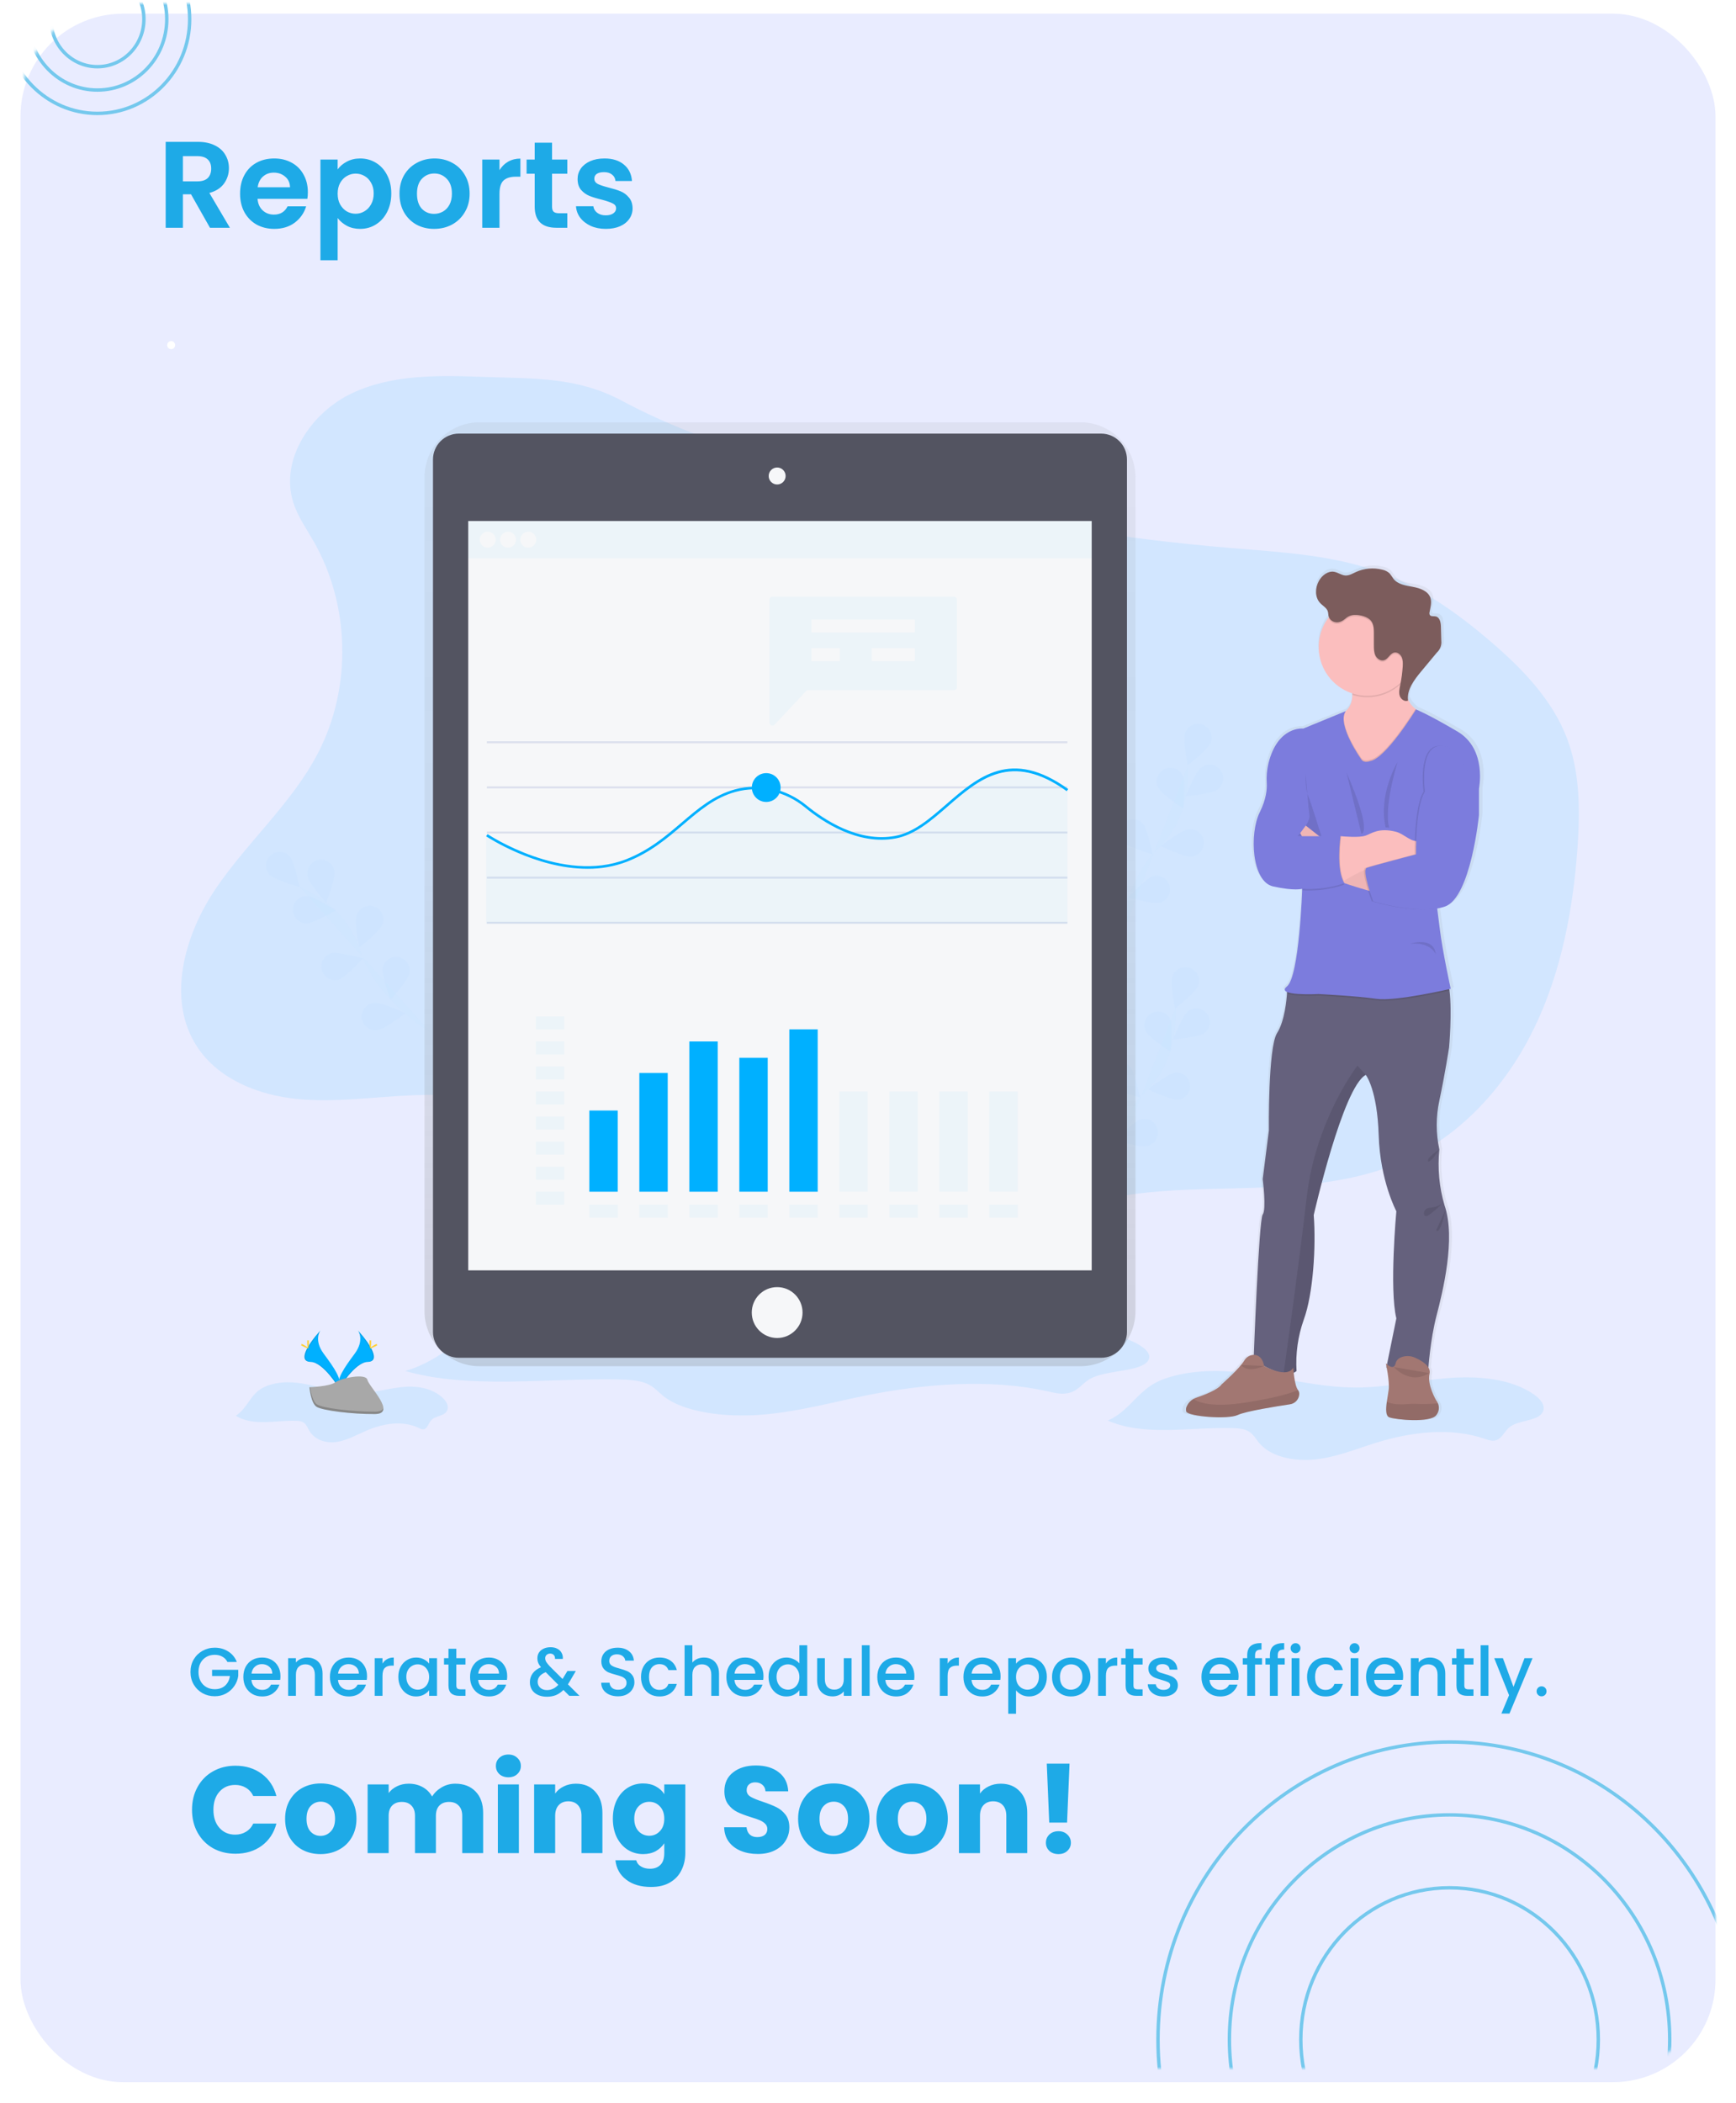 <svg width="508" height="615" viewBox="0 0 508 615" fill="none" xmlns="http://www.w3.org/2000/svg">
<g filter="url(#filter0_d)">
<rect x="6" y="168" width="496" height="437" rx="30" fill="white"/>
</g>
<g filter="url(#filter1_d)">
<rect x="6" width="496" height="605" rx="30" fill="#E9ECFF"/>
</g>
<mask id="mask0" mask-type="alpha" maskUnits="userSpaceOnUse" x="6" y="1" width="496" height="604">
<rect x="6" y="1" width="496" height="604" rx="30" fill="#6418C3"/>
</mask>
<g mask="url(#mask0)">
<path d="M55.5 5.611C55.5 20.84 43.402 33.168 28.5 33.168C13.598 33.168 1.5 20.84 1.5 5.611C1.5 -9.617 13.598 -21.945 28.5 -21.945C43.402 -21.945 55.5 -9.617 55.5 5.611Z" stroke="#74C8ED"/>
<path d="M48.804 5.611C48.804 17.067 39.704 26.337 28.5 26.337C17.295 26.337 8.195 17.067 8.195 5.611C8.195 -5.845 17.295 -15.114 28.5 -15.114C39.704 -15.114 48.804 -5.845 48.804 5.611Z" stroke="#74C8ED"/>
<path d="M42.109 5.611C42.109 13.294 36.007 19.505 28.5 19.505C20.994 19.505 14.892 13.294 14.892 5.611C14.892 -2.072 20.994 -8.283 28.5 -8.283C36.007 -8.283 42.109 -2.072 42.109 5.611Z" stroke="#74C8ED"/>
<path d="M509.5 596.556C509.5 644.646 471.292 683.613 424.18 683.613C377.069 683.613 338.86 644.646 338.86 596.556C338.86 548.467 377.069 509.5 424.18 509.5C471.292 509.5 509.5 548.467 509.5 596.556Z" stroke="#74C8ED"/>
<path d="M488.605 596.557C488.605 632.872 459.751 662.295 424.18 662.295C388.609 662.295 359.755 632.872 359.755 596.557C359.755 560.241 388.609 530.818 424.18 530.818C459.751 530.818 488.605 560.241 488.605 596.557Z" stroke="#74C8ED"/>
<path d="M467.709 596.557C467.709 621.099 448.211 640.977 424.18 640.977C400.149 640.977 380.651 621.099 380.651 596.557C380.651 572.014 400.149 552.136 424.18 552.136C448.211 552.136 467.709 572.014 467.709 596.557Z" stroke="#74C8ED"/>
</g>
<path d="M61.444 66.619L55.9 56.827H53.524V66.619H48.484V41.491H57.916C59.86 41.491 61.516 41.839 62.884 42.535C64.252 43.207 65.272 44.131 65.944 45.307C66.64 46.459 66.988 47.755 66.988 49.195C66.988 50.851 66.508 52.351 65.548 53.695C64.588 55.015 63.16 55.927 61.264 56.431L67.276 66.619H61.444ZM53.524 53.047H57.736C59.104 53.047 60.124 52.723 60.796 52.075C61.468 51.403 61.804 50.479 61.804 49.303C61.804 48.151 61.468 47.263 60.796 46.639C60.124 45.991 59.104 45.667 57.736 45.667H53.524V53.047ZM90.087 56.215C90.087 56.935 90.038 57.583 89.942 58.159H75.362C75.483 59.599 75.987 60.727 76.874 61.543C77.763 62.359 78.855 62.767 80.15 62.767C82.022 62.767 83.355 61.963 84.147 60.355H89.582C89.007 62.275 87.903 63.859 86.27 65.107C84.638 66.331 82.635 66.943 80.258 66.943C78.338 66.943 76.611 66.523 75.075 65.683C73.562 64.819 72.374 63.607 71.51 62.047C70.671 60.487 70.251 58.687 70.251 56.647C70.251 54.583 70.671 52.771 71.51 51.211C72.35 49.651 73.526 48.451 75.038 47.611C76.55 46.771 78.29 46.351 80.258 46.351C82.154 46.351 83.847 46.759 85.335 47.575C86.847 48.391 88.01 49.555 88.826 51.067C89.666 52.555 90.087 54.271 90.087 56.215ZM84.867 54.775C84.843 53.479 84.374 52.447 83.463 51.679C82.55 50.887 81.434 50.491 80.115 50.491C78.867 50.491 77.811 50.875 76.947 51.643C76.106 52.387 75.591 53.431 75.398 54.775H84.867ZM98.805 49.555C99.453 48.643 100.341 47.887 101.469 47.287C102.621 46.663 103.929 46.351 105.393 46.351C107.097 46.351 108.633 46.771 110.001 47.611C111.393 48.451 112.485 49.651 113.277 51.211C114.093 52.747 114.501 54.535 114.501 56.575C114.501 58.615 114.093 60.427 113.277 62.011C112.485 63.571 111.393 64.783 110.001 65.647C108.633 66.511 107.097 66.943 105.393 66.943C103.929 66.943 102.633 66.643 101.505 66.043C100.401 65.443 99.501 64.687 98.805 63.775V76.123H93.765V46.675H98.805V49.555ZM109.353 56.575C109.353 55.375 109.101 54.343 108.597 53.479C108.117 52.591 107.469 51.919 106.653 51.463C105.861 51.007 104.997 50.779 104.061 50.779C103.149 50.779 102.285 51.019 101.469 51.499C100.677 51.955 100.029 52.627 99.525 53.515C99.045 54.403 98.805 55.447 98.805 56.647C98.805 57.847 99.045 58.891 99.525 59.779C100.029 60.667 100.677 61.351 101.469 61.831C102.285 62.287 103.149 62.515 104.061 62.515C104.997 62.515 105.861 62.275 106.653 61.795C107.469 61.315 108.117 60.631 108.597 59.743C109.101 58.855 109.353 57.799 109.353 56.575ZM127.02 66.943C125.1 66.943 123.372 66.523 121.836 65.683C120.3 64.819 119.088 63.607 118.2 62.047C117.336 60.487 116.904 58.687 116.904 56.647C116.904 54.607 117.348 52.807 118.236 51.247C119.148 49.687 120.384 48.487 121.944 47.647C123.504 46.783 125.244 46.351 127.164 46.351C129.084 46.351 130.824 46.783 132.384 47.647C133.944 48.487 135.168 49.687 136.056 51.247C136.968 52.807 137.424 54.607 137.424 56.647C137.424 58.687 136.956 60.487 136.02 62.047C135.108 63.607 133.86 64.819 132.276 65.683C130.716 66.523 128.964 66.943 127.02 66.943ZM127.02 62.551C127.932 62.551 128.784 62.335 129.576 61.903C130.392 61.447 131.04 60.775 131.52 59.887C132 58.999 132.24 57.919 132.24 56.647C132.24 54.751 131.736 53.299 130.728 52.291C129.744 51.259 128.532 50.743 127.092 50.743C125.652 50.743 124.44 51.259 123.456 52.291C122.496 53.299 122.016 54.751 122.016 56.647C122.016 58.543 122.484 60.007 123.42 61.039C124.38 62.047 125.58 62.551 127.02 62.551ZM146.161 49.771C146.809 48.715 147.649 47.887 148.681 47.287C149.737 46.687 150.937 46.387 152.281 46.387V51.679H150.949C149.365 51.679 148.165 52.051 147.349 52.795C146.557 53.539 146.161 54.835 146.161 56.683V66.619H141.121V46.675H146.161V49.771ZM161.543 50.815V60.463C161.543 61.135 161.699 61.627 162.011 61.939C162.347 62.227 162.899 62.371 163.667 62.371H166.007V66.619H162.839C158.591 66.619 156.467 64.555 156.467 60.427V50.815H154.091V46.675H156.467V41.743H161.543V46.675H166.007V50.815H161.543ZM177.264 66.943C175.632 66.943 174.168 66.655 172.872 66.079C171.576 65.479 170.544 64.675 169.776 63.667C169.032 62.659 168.624 61.543 168.552 60.319H173.628C173.724 61.087 174.096 61.723 174.744 62.227C175.416 62.731 176.244 62.983 177.228 62.983C178.188 62.983 178.932 62.791 179.46 62.407C180.012 62.023 180.288 61.531 180.288 60.931C180.288 60.283 179.952 59.803 179.28 59.491C178.632 59.155 177.588 58.795 176.148 58.411C174.66 58.051 173.436 57.679 172.476 57.295C171.54 56.911 170.724 56.323 170.028 55.531C169.356 54.739 169.02 53.671 169.02 52.327C169.02 51.223 169.332 50.215 169.956 49.303C170.604 48.391 171.516 47.671 172.692 47.143C173.892 46.615 175.296 46.351 176.904 46.351C179.28 46.351 181.176 46.951 182.592 48.151C184.008 49.327 184.788 50.923 184.932 52.939H180.108C180.036 52.147 179.7 51.523 179.1 51.067C178.524 50.587 177.744 50.347 176.76 50.347C175.848 50.347 175.14 50.515 174.636 50.851C174.156 51.187 173.916 51.655 173.916 52.255C173.916 52.927 174.252 53.443 174.924 53.803C175.596 54.139 176.64 54.487 178.056 54.847C179.496 55.207 180.684 55.579 181.62 55.963C182.556 56.347 183.36 56.947 184.032 57.763C184.728 58.555 185.088 59.611 185.112 60.931C185.112 62.083 184.788 63.115 184.14 64.027C183.516 64.939 182.604 65.659 181.404 66.187C180.228 66.691 178.848 66.943 177.264 66.943Z" fill="#1EAAE7"/>
<path d="M50.092 102.112C49.762 102.112 49.484 102 49.26 101.776C49.036 101.552 48.924 101.275 48.924 100.944C48.924 100.613 49.036 100.336 49.26 100.112C49.484 99.888 49.762 99.776 50.092 99.776C50.412 99.776 50.684 99.888 50.908 100.112C51.132 100.336 51.244 100.613 51.244 100.944C51.244 101.275 51.132 101.552 50.908 101.776C50.684 102 50.412 102.112 50.092 102.112Z" fill="white"/>
<g clip-path="url(#clip0)">
<path opacity="0.1" d="M141.697 110.239C128.545 109.754 114.806 109.413 102.914 115.058C91.022 120.703 81.828 134.38 85.816 146.955C87.117 151.054 89.652 154.627 91.79 158.359C102.479 177.022 102.975 201.144 93.065 220.236C85.437 234.932 72.508 246.116 63.201 259.809C53.893 273.501 48.603 292.478 57.76 306.273C64.029 315.718 75.664 320.314 86.936 321.428C98.207 322.542 109.543 320.788 120.864 320.337C142.893 319.489 164.828 323.643 185.027 332.487C212.834 344.694 236.788 365.578 266.066 373.636C269.581 374.602 273.255 375.383 276.85 374.727C283.225 373.564 287.86 368.286 292.851 364.119C308.784 350.908 330.843 348.441 351.524 347.827C372.206 347.214 393.746 347.687 412.441 338.795C428.764 331.032 441.33 316.59 449.143 300.276C456.956 283.961 460.35 265.833 461.629 247.779C462.386 237.035 462.359 225.941 458.519 215.882C454.202 204.573 445.446 195.567 436.263 187.695C426.668 179.466 416.21 172.009 404.363 167.569C390.212 162.265 374.851 161.507 359.784 160.249C328.888 157.666 298.233 152.736 268.083 145.504C239.467 138.654 208.047 131.171 181.985 117.217C168.905 110.212 156.442 110.769 141.697 110.239Z" fill="#00B0FF"/>
<g opacity="0.1">
<path opacity="0.1" d="M323.109 348.563C323.109 348.563 324.448 329.767 335.012 319.518C339.472 315.249 342.428 309.645 343.435 303.549C343.89 300.651 344.08 297.718 344.002 294.786" fill="#00B0FF"/>
<path opacity="0.1" d="M350.62 288.288C349.844 290.365 343.847 294.979 343.847 294.979C343.847 294.979 342.334 287.557 343.117 285.481C343.489 284.485 344.241 283.677 345.207 283.236C346.174 282.795 347.275 282.756 348.27 283.128C349.265 283.5 350.072 284.253 350.513 285.221C350.953 286.189 350.992 287.292 350.62 288.288Z" fill="#00B0FF"/>
<path opacity="0.1" d="M352.535 302.106C350.756 303.424 343.219 304.034 343.219 304.034C343.219 304.034 345.981 296.983 347.76 295.661C348.614 295.061 349.669 294.819 350.7 294.985C351.73 295.152 352.655 295.715 353.277 296.555C353.9 297.394 354.17 298.443 354.031 299.479C353.893 300.515 353.356 301.456 352.535 302.102V302.106Z" fill="#00B0FF"/>
<path opacity="0.1" d="M344.933 321.644C342.731 321.886 335.917 318.613 335.917 318.613C335.917 318.613 341.857 313.923 344.055 313.688C345.077 313.632 346.082 313.969 346.863 314.632C347.643 315.294 348.141 316.231 348.253 317.25C348.366 318.269 348.084 319.292 347.467 320.109C346.849 320.926 345.943 321.475 344.933 321.644Z" fill="#00B0FF"/>
<path opacity="0.1" d="M335.856 335.132C333.73 335.742 326.458 333.658 326.458 333.658C326.458 333.658 331.52 328.032 333.646 327.422C334.157 327.259 334.695 327.201 335.229 327.25C335.762 327.299 336.28 327.455 336.753 327.708C337.225 327.961 337.642 328.307 337.978 328.724C338.315 329.142 338.565 329.623 338.713 330.138C338.86 330.654 338.903 331.194 338.839 331.727C338.775 332.259 338.604 332.774 338.338 333.239C338.072 333.705 337.715 334.112 337.289 334.437C336.862 334.762 336.375 334.998 335.856 335.132Z" fill="#00B0FF"/>
<path opacity="0.1" d="M335.19 301.488C336.136 303.489 342.5 307.577 342.5 307.577C342.5 307.577 343.378 300.056 342.428 298.052C341.955 297.122 341.137 296.413 340.15 296.076C339.163 295.74 338.084 295.801 337.142 296.249C336.2 296.696 335.469 297.494 335.104 298.472C334.74 299.45 334.771 300.532 335.19 301.488Z" fill="#00B0FF"/>
<path opacity="0.1" d="M324.774 317.397C326.287 319.022 333.571 321.019 333.571 321.019C333.571 321.019 332.16 313.578 330.657 311.949C329.935 311.172 328.934 310.713 327.875 310.674C326.815 310.634 325.783 311.017 325.005 311.737C324.226 312.458 323.765 313.459 323.722 314.519C323.678 315.58 324.057 316.615 324.774 317.397Z" fill="#00B0FF"/>
<path opacity="0.1" d="M316.771 334.249C317.974 336.105 324.831 339.307 324.831 339.307C324.831 339.307 324.694 331.73 323.487 329.877C322.894 329.018 321.99 328.424 320.967 328.222C319.943 328.019 318.881 328.225 318.007 328.794C317.132 329.363 316.514 330.252 316.283 331.27C316.053 332.289 316.228 333.358 316.771 334.249Z" fill="#00B0FF"/>
<path opacity="0.1" d="M350.62 288.288C349.844 290.365 343.847 294.979 343.847 294.979C343.847 294.979 342.334 287.557 343.117 285.481C343.489 284.485 344.241 283.677 345.207 283.236C346.174 282.795 347.275 282.756 348.27 283.128C349.265 283.5 350.072 284.253 350.513 285.221C350.953 286.189 350.992 287.292 350.62 288.288Z" fill="#00B0FF"/>
<path opacity="0.1" d="M352.535 302.106C350.756 303.424 343.219 304.034 343.219 304.034C343.219 304.034 345.981 296.983 347.76 295.661C348.614 295.061 349.669 294.819 350.7 294.985C351.73 295.152 352.655 295.715 353.277 296.555C353.9 297.394 354.17 298.443 354.031 299.479C353.893 300.515 353.356 301.456 352.535 302.102V302.106Z" fill="#00B0FF"/>
<path opacity="0.1" d="M344.933 321.644C342.731 321.886 335.917 318.613 335.917 318.613C335.917 318.613 341.857 313.923 344.055 313.688C345.077 313.632 346.082 313.969 346.863 314.632C347.643 315.294 348.141 316.231 348.253 317.25C348.366 318.269 348.084 319.292 347.467 320.109C346.849 320.926 345.943 321.475 344.933 321.644Z" fill="#00B0FF"/>
<path opacity="0.1" d="M335.856 335.132C333.73 335.742 326.458 333.658 326.458 333.658C326.458 333.658 331.52 328.032 333.646 327.422C334.157 327.259 334.695 327.201 335.229 327.25C335.762 327.299 336.28 327.455 336.753 327.708C337.225 327.961 337.642 328.307 337.978 328.724C338.315 329.142 338.565 329.623 338.713 330.138C338.86 330.654 338.903 331.194 338.839 331.727C338.775 332.259 338.604 332.774 338.338 333.239C338.072 333.705 337.715 334.112 337.289 334.437C336.862 334.762 336.375 334.998 335.856 335.132Z" fill="#00B0FF"/>
<path opacity="0.1" d="M335.19 301.488C336.136 303.489 342.5 307.577 342.5 307.577C342.5 307.577 343.378 300.056 342.428 298.052C341.955 297.122 341.137 296.413 340.15 296.076C339.163 295.74 338.084 295.801 337.142 296.249C336.2 296.696 335.469 297.494 335.104 298.472C334.74 299.45 334.771 300.532 335.19 301.488Z" fill="#00B0FF"/>
<path opacity="0.1" d="M324.774 317.397C326.287 319.022 333.571 321.019 333.571 321.019C333.571 321.019 332.16 313.578 330.657 311.949C329.935 311.172 328.934 310.713 327.875 310.674C326.815 310.634 325.783 311.017 325.005 311.737C324.226 312.458 323.765 313.459 323.722 314.519C323.678 315.58 324.057 316.615 324.774 317.397Z" fill="#00B0FF"/>
<path opacity="0.1" d="M316.771 334.249C317.974 336.105 324.831 339.307 324.831 339.307C324.831 339.307 324.694 331.73 323.487 329.877C322.894 329.018 321.99 328.424 320.967 328.222C319.943 328.019 318.881 328.225 318.007 328.794C317.132 329.363 316.514 330.252 316.283 331.27C316.053 332.289 316.228 333.358 316.771 334.249Z" fill="#00B0FF"/>
</g>
<g opacity="0.1">
<path opacity="0.1" d="M326.817 277.419C326.817 277.419 328.156 258.623 338.72 248.374C343.178 244.103 346.134 238.5 347.143 232.405C347.601 229.508 347.791 226.574 347.71 223.642" fill="#00B0FF"/>
<path opacity="0.1" d="M354.328 217.144C353.571 219.217 347.559 223.831 347.559 223.831C347.559 223.831 346.046 216.409 346.825 214.337C347.197 213.341 347.949 212.533 348.915 212.092C349.882 211.65 350.984 211.612 351.978 211.984C352.973 212.356 353.78 213.109 354.221 214.077C354.661 215.045 354.7 216.148 354.328 217.144Z" fill="#00B0FF"/>
<path opacity="0.1" d="M356.254 230.958C354.479 232.28 346.938 232.886 346.938 232.886C346.938 232.886 349.701 225.839 351.479 224.517C351.9 224.186 352.383 223.943 352.899 223.802C353.416 223.661 353.955 223.625 354.486 223.696C355.016 223.767 355.527 223.944 355.988 224.217C356.45 224.489 356.852 224.851 357.171 225.281C357.49 225.712 357.719 226.202 357.846 226.722C357.973 227.243 357.994 227.784 357.909 228.313C357.823 228.842 357.633 229.349 357.349 229.803C357.064 230.257 356.692 230.65 356.254 230.958Z" fill="#00B0FF"/>
<path opacity="0.1" d="M348.641 250.5C346.443 250.742 339.628 247.469 339.628 247.469C339.628 247.469 345.569 242.782 347.767 242.544C348.295 242.476 348.832 242.514 349.345 242.656C349.858 242.798 350.338 243.041 350.756 243.37C351.175 243.7 351.523 244.11 351.781 244.576C352.04 245.042 352.203 245.555 352.261 246.085C352.319 246.615 352.271 247.152 352.12 247.663C351.969 248.174 351.717 248.65 351.38 249.063C351.043 249.475 350.627 249.817 350.157 250.067C349.687 250.317 349.171 250.47 348.641 250.519V250.5Z" fill="#00B0FF"/>
<path opacity="0.1" d="M339.564 263.988C337.438 264.598 330.166 262.514 330.166 262.514C330.166 262.514 335.232 256.888 337.354 256.274C338.371 255.996 339.456 256.131 340.374 256.649C341.292 257.167 341.97 258.026 342.26 259.04C342.55 260.055 342.43 261.143 341.924 262.069C341.419 262.995 340.57 263.684 339.56 263.988H339.564Z" fill="#00B0FF"/>
<path opacity="0.1" d="M338.898 230.34C339.844 232.345 346.212 236.433 346.212 236.433C346.212 236.433 347.086 228.908 346.14 226.908C345.922 226.421 345.608 225.983 345.219 225.619C344.829 225.256 344.371 224.973 343.871 224.789C343.371 224.604 342.84 224.522 342.307 224.545C341.775 224.569 341.253 224.699 340.772 224.927C340.29 225.155 339.859 225.477 339.503 225.875C339.147 226.272 338.874 226.736 338.7 227.24C338.525 227.744 338.453 228.278 338.487 228.81C338.521 229.342 338.661 229.863 338.898 230.34Z" fill="#00B0FF"/>
<path opacity="0.1" d="M328.481 246.249C329.995 247.878 337.282 249.871 337.282 249.871C337.282 249.871 335.867 242.43 334.365 240.805C333.636 240.055 332.644 239.619 331.599 239.591C330.555 239.563 329.541 239.945 328.773 240.655C328.006 241.366 327.546 242.348 327.491 243.393C327.437 244.438 327.792 245.463 328.481 246.249Z" fill="#00B0FF"/>
<path opacity="0.1" d="M320.479 263.105C321.686 264.961 328.538 268.163 328.538 268.163C328.538 268.163 328.402 260.585 327.195 258.733C326.916 258.275 326.548 257.878 326.113 257.565C325.678 257.252 325.184 257.03 324.662 256.911C324.139 256.792 323.598 256.78 323.071 256.874C322.544 256.968 322.041 257.168 321.591 257.46C321.142 257.752 320.756 258.132 320.456 258.576C320.156 259.021 319.948 259.521 319.844 260.047C319.741 260.573 319.743 261.115 319.852 261.64C319.961 262.166 320.175 262.664 320.479 263.105Z" fill="#00B0FF"/>
<path opacity="0.1" d="M354.328 217.144C353.571 219.217 347.559 223.831 347.559 223.831C347.559 223.831 346.046 216.409 346.825 214.337C347.197 213.341 347.949 212.533 348.915 212.092C349.882 211.65 350.984 211.612 351.978 211.984C352.973 212.356 353.78 213.109 354.221 214.077C354.661 215.045 354.7 216.148 354.328 217.144Z" fill="#00B0FF"/>
<path opacity="0.1" d="M356.254 230.958C354.479 232.28 346.938 232.886 346.938 232.886C346.938 232.886 349.701 225.839 351.479 224.517C351.9 224.186 352.383 223.943 352.899 223.802C353.416 223.661 353.955 223.625 354.486 223.696C355.016 223.767 355.527 223.944 355.988 224.217C356.45 224.489 356.852 224.851 357.171 225.281C357.49 225.712 357.719 226.202 357.846 226.722C357.973 227.243 357.994 227.784 357.909 228.313C357.823 228.842 357.633 229.349 357.349 229.803C357.064 230.257 356.692 230.65 356.254 230.958Z" fill="#00B0FF"/>
<path opacity="0.1" d="M348.641 250.5C346.443 250.742 339.628 247.469 339.628 247.469C339.628 247.469 345.569 242.782 347.767 242.544C348.295 242.476 348.832 242.514 349.345 242.656C349.858 242.798 350.338 243.041 350.756 243.37C351.175 243.7 351.523 244.11 351.781 244.576C352.04 245.042 352.203 245.555 352.261 246.085C352.319 246.615 352.271 247.152 352.12 247.663C351.969 248.174 351.717 248.65 351.38 249.063C351.043 249.475 350.627 249.817 350.157 250.067C349.687 250.317 349.171 250.47 348.641 250.519V250.5Z" fill="#00B0FF"/>
<path opacity="0.1" d="M339.564 263.988C337.438 264.598 330.166 262.514 330.166 262.514C330.166 262.514 335.232 256.888 337.354 256.274C338.371 255.996 339.456 256.131 340.374 256.649C341.292 257.167 341.97 258.026 342.26 259.04C342.55 260.055 342.43 261.143 341.924 262.069C341.419 262.995 340.57 263.684 339.56 263.988H339.564Z" fill="#00B0FF"/>
<path opacity="0.1" d="M338.898 230.34C339.844 232.345 346.212 236.433 346.212 236.433C346.212 236.433 347.086 228.908 346.14 226.908C345.922 226.421 345.608 225.983 345.219 225.619C344.829 225.256 344.371 224.973 343.871 224.789C343.371 224.604 342.84 224.522 342.307 224.545C341.775 224.569 341.253 224.699 340.772 224.927C340.29 225.155 339.859 225.477 339.503 225.875C339.147 226.272 338.874 226.736 338.7 227.24C338.525 227.744 338.453 228.278 338.487 228.81C338.521 229.342 338.661 229.863 338.898 230.34Z" fill="#00B0FF"/>
<path opacity="0.1" d="M328.481 246.249C329.995 247.878 337.282 249.871 337.282 249.871C337.282 249.871 335.867 242.43 334.365 240.805C333.636 240.055 332.644 239.619 331.599 239.591C330.555 239.563 329.541 239.945 328.773 240.655C328.006 241.366 327.546 242.348 327.491 243.393C327.437 244.438 327.792 245.463 328.481 246.249Z" fill="#00B0FF"/>
<path opacity="0.1" d="M320.479 263.105C321.686 264.961 328.538 268.163 328.538 268.163C328.538 268.163 328.402 260.585 327.195 258.733C326.916 258.275 326.548 257.878 326.113 257.565C325.678 257.252 325.184 257.03 324.662 256.911C324.139 256.792 323.598 256.78 323.071 256.874C322.544 256.968 322.041 257.168 321.591 257.46C321.142 257.752 320.756 258.132 320.456 258.576C320.156 259.021 319.948 259.521 319.844 260.047C319.741 260.573 319.743 261.115 319.852 261.64C319.961 262.166 320.175 262.664 320.479 263.105Z" fill="#00B0FF"/>
</g>
<g opacity="0.1">
<path opacity="0.1" d="M126.097 302.045C126.097 302.045 109.937 292.399 105.536 278.351C103.734 272.442 100.064 267.279 95.078 263.639C92.698 261.927 90.164 260.438 87.511 259.191" fill="#00B0FF"/>
<path opacity="0.1" d="M84.692 250.341C86.205 251.966 87.617 259.407 87.617 259.407C87.617 259.407 80.318 257.418 78.816 255.793C78.128 255.007 77.773 253.983 77.827 252.94C77.881 251.896 78.34 250.915 79.105 250.205C79.871 249.494 80.883 249.111 81.926 249.137C82.969 249.162 83.962 249.594 84.692 250.341Z" fill="#00B0FF"/>
<path opacity="0.1" d="M97.878 254.861C98.256 257.043 95.411 264.06 95.411 264.06C95.411 264.06 90.364 258.418 89.985 256.236C89.881 255.711 89.882 255.171 89.989 254.646C90.096 254.122 90.307 253.624 90.609 253.183C90.911 252.741 91.299 252.364 91.748 252.075C92.198 251.786 92.701 251.589 93.228 251.498C93.754 251.406 94.294 251.42 94.815 251.541C95.336 251.661 95.827 251.884 96.261 252.198C96.694 252.511 97.06 252.908 97.338 253.366C97.616 253.823 97.799 254.331 97.878 254.861Z" fill="#00B0FF"/>
<path opacity="0.1" d="M111.893 270.425C111.136 272.501 105.124 277.119 105.124 277.119C105.124 277.119 103.61 269.697 104.386 267.625C104.559 267.117 104.831 266.649 105.188 266.249C105.544 265.848 105.977 265.524 106.461 265.294C106.945 265.064 107.47 264.934 108.006 264.91C108.541 264.887 109.075 264.972 109.577 265.159C110.079 265.346 110.538 265.632 110.928 266.001C111.318 266.369 111.63 266.811 111.846 267.302C112.061 267.793 112.177 268.322 112.185 268.859C112.193 269.395 112.094 269.927 111.893 270.425Z" fill="#00B0FF"/>
<path opacity="0.1" d="M119.842 284.606C119.433 286.784 114.303 292.369 114.303 292.369C114.303 292.369 111.56 285.31 111.972 283.136C112.07 282.618 112.268 282.125 112.556 281.685C112.844 281.244 113.216 280.864 113.65 280.568C114.085 280.271 114.573 280.063 115.088 279.955C115.603 279.847 116.134 279.842 116.65 279.94C117.167 280.038 117.66 280.236 118.1 280.525C118.54 280.813 118.919 281.185 119.215 281.62C119.512 282.055 119.719 282.545 119.827 283.06C119.935 283.576 119.94 284.107 119.842 284.625V284.606Z" fill="#00B0FF"/>
<path opacity="0.1" d="M89.531 270.076C91.741 270.129 98.253 266.287 98.253 266.287C98.253 266.287 91.934 262.12 89.721 262.067C88.671 262.063 87.663 262.471 86.911 263.203C86.159 263.936 85.724 264.934 85.699 265.984C85.674 267.034 86.062 268.052 86.778 268.82C87.495 269.587 88.483 270.042 89.531 270.087V270.076Z" fill="#00B0FF"/>
<path opacity="0.1" d="M99.039 286.546C101.166 285.932 106.228 280.302 106.228 280.302C106.228 280.302 98.956 278.222 96.83 278.836C95.831 279.149 94.995 279.84 94.499 280.763C94.003 281.686 93.887 282.766 94.176 283.773C94.465 284.78 95.136 285.634 96.046 286.152C96.955 286.67 98.031 286.811 99.043 286.546H99.039Z" fill="#00B0FF"/>
<path opacity="0.1" d="M110.474 301.28C112.676 301.037 118.612 296.354 118.612 296.354C118.612 296.354 111.802 293.073 109.596 293.324C109.052 293.353 108.521 293.494 108.033 293.737C107.546 293.979 107.113 294.319 106.761 294.735C106.409 295.15 106.146 295.634 105.987 296.155C105.828 296.676 105.776 297.224 105.836 297.766C105.896 298.308 106.065 298.832 106.334 299.306C106.603 299.779 106.966 300.194 107.4 300.522C107.834 300.851 108.33 301.088 108.859 301.218C109.387 301.348 109.937 301.369 110.474 301.28Z" fill="#00B0FF"/>
<path opacity="0.1" d="M84.692 250.341C86.205 251.966 87.617 259.407 87.617 259.407C87.617 259.407 80.318 257.418 78.816 255.793C78.128 255.007 77.773 253.983 77.827 252.94C77.881 251.896 78.34 250.915 79.105 250.205C79.871 249.494 80.883 249.111 81.926 249.137C82.969 249.162 83.962 249.594 84.692 250.341Z" fill="#00B0FF"/>
<path opacity="0.1" d="M97.878 254.861C98.256 257.043 95.411 264.06 95.411 264.06C95.411 264.06 90.364 258.418 89.985 256.236C89.881 255.711 89.882 255.171 89.989 254.646C90.096 254.122 90.307 253.624 90.609 253.183C90.911 252.741 91.299 252.364 91.748 252.075C92.198 251.786 92.701 251.589 93.228 251.498C93.754 251.406 94.294 251.42 94.815 251.541C95.336 251.661 95.827 251.884 96.261 252.198C96.694 252.511 97.06 252.908 97.338 253.366C97.616 253.823 97.799 254.331 97.878 254.861Z" fill="#00B0FF"/>
<path opacity="0.1" d="M111.893 270.425C111.136 272.501 105.124 277.119 105.124 277.119C105.124 277.119 103.61 269.697 104.386 267.625C104.559 267.117 104.831 266.649 105.188 266.249C105.544 265.848 105.977 265.524 106.461 265.294C106.945 265.064 107.47 264.934 108.006 264.91C108.541 264.887 109.075 264.972 109.577 265.159C110.079 265.346 110.538 265.632 110.928 266.001C111.318 266.369 111.63 266.811 111.846 267.302C112.061 267.793 112.177 268.322 112.185 268.859C112.193 269.395 112.094 269.927 111.893 270.425Z" fill="#00B0FF"/>
<path opacity="0.1" d="M119.842 284.606C119.433 286.784 114.303 292.369 114.303 292.369C114.303 292.369 111.56 285.31 111.972 283.136C112.07 282.618 112.268 282.125 112.556 281.685C112.844 281.244 113.216 280.864 113.65 280.568C114.085 280.271 114.573 280.063 115.088 279.955C115.603 279.847 116.134 279.842 116.65 279.94C117.167 280.038 117.66 280.236 118.1 280.525C118.54 280.813 118.919 281.185 119.215 281.62C119.512 282.055 119.719 282.545 119.827 283.06C119.935 283.576 119.94 284.107 119.842 284.625V284.606Z" fill="#00B0FF"/>
<path opacity="0.1" d="M89.531 270.076C91.741 270.129 98.253 266.287 98.253 266.287C98.253 266.287 91.934 262.12 89.721 262.067C88.671 262.063 87.663 262.471 86.911 263.203C86.159 263.936 85.724 264.934 85.699 265.984C85.674 267.034 86.062 268.052 86.778 268.82C87.495 269.587 88.483 270.042 89.531 270.087V270.076Z" fill="#00B0FF"/>
<path opacity="0.1" d="M99.039 286.546C101.166 285.932 106.228 280.302 106.228 280.302C106.228 280.302 98.956 278.222 96.83 278.836C95.831 279.149 94.995 279.84 94.499 280.763C94.003 281.686 93.887 282.766 94.176 283.773C94.465 284.78 95.136 285.634 96.046 286.152C96.955 286.67 98.031 286.811 99.043 286.546H99.039Z" fill="#00B0FF"/>
<path opacity="0.1" d="M110.474 301.28C112.676 301.037 118.612 296.354 118.612 296.354C118.612 296.354 111.802 293.073 109.596 293.324C109.052 293.353 108.521 293.494 108.033 293.737C107.546 293.979 107.113 294.319 106.761 294.735C106.409 295.15 106.146 295.634 105.987 296.155C105.828 296.676 105.776 297.224 105.836 297.766C105.896 298.308 106.065 298.832 106.334 299.306C106.603 299.779 106.966 300.194 107.4 300.522C107.834 300.851 108.33 301.088 108.859 301.218C109.387 301.348 109.937 301.369 110.474 301.28Z" fill="#00B0FF"/>
</g>
<path opacity="0.1" d="M324.188 415.501C335.05 420.233 348.305 417.354 360.632 417.687C362.316 417.733 364.105 417.873 365.456 418.691C366.807 419.51 367.477 420.832 368.404 421.969C371.858 426.189 378.937 427.546 385.124 426.829C391.31 426.113 396.982 423.742 402.82 421.938C412.911 418.816 424.444 417.392 434.398 420.802C435.31 421.112 436.29 421.472 437.251 421.347C439.434 421.071 440.085 418.805 441.61 417.513C444.365 415.175 450.35 415.812 451.561 412.732C452.269 410.928 450.638 409.079 448.86 407.848C442.049 403.135 432.325 402.358 423.422 403.086C414.519 403.813 405.767 405.817 396.819 405.825C385.668 405.825 374.896 402.749 363.856 401.487C356.209 400.616 347.862 400.729 340.692 403.294C332.92 406.067 331.21 412.315 324.188 415.501Z" fill="#00B0FF"/>
<path opacity="0.1" d="M118.613 400.987C137.153 406.333 159.779 403.078 180.816 403.457C183.696 403.51 186.745 403.665 189.057 404.594C191.369 405.522 192.504 407.018 194.09 408.299C199.984 413.069 212.066 414.603 222.622 413.793C233.179 412.982 242.865 410.303 252.831 408.265C270.054 404.738 289.745 403.131 306.733 406.977C308.292 407.329 309.934 407.734 311.607 407.594C315.33 407.28 316.438 404.722 319.045 403.26C323.748 400.608 333.961 401.339 336.026 397.861C337.237 395.823 334.452 393.731 331.418 392.341C319.81 387.018 303.199 386.139 288 386.961C272.801 387.783 257.863 390.045 242.596 390.056C223.564 390.056 205.176 386.582 186.329 385.154C173.276 384.169 159.03 384.29 146.79 387.2C133.52 390.341 130.596 397.399 118.613 400.987Z" fill="#00B0FF"/>
<path opacity="0.1" d="M68.986 414.088C74.283 417.278 80.715 415.338 86.716 415.562C87.537 415.592 88.407 415.687 89.066 416.236C89.724 416.786 90.05 417.684 90.5 418.449C92.18 421.294 95.623 422.211 98.631 421.726C101.639 421.241 104.401 419.646 107.243 418.426C112.161 416.323 117.765 415.365 122.604 417.668C123.019 417.934 123.505 418.066 123.997 418.047C125.056 417.858 125.374 416.331 126.116 415.46C127.455 413.884 130.368 414.323 130.955 412.235C131.299 411.019 130.505 409.773 129.642 408.943C126.335 405.764 121.598 405.242 117.266 405.73C112.933 406.219 108.677 407.545 104.322 407.545C98.9 407.545 93.659 405.473 88.286 404.62C84.563 404.029 80.503 404.105 77.015 405.84C73.235 407.735 72.403 411.948 68.986 414.088Z" fill="#00B0FF"/>
<path d="M316.147 123.514H140.35C138.235 123.511 136.141 123.924 134.186 124.732C132.231 125.539 130.454 126.724 128.956 128.219C127.459 129.713 126.27 131.489 125.458 133.444C124.646 135.399 124.227 137.495 124.224 139.612V383.502C124.233 387.776 125.936 391.872 128.96 394.889C131.984 397.905 136.081 399.596 140.35 399.589H316.147C318.261 399.592 320.356 399.179 322.311 398.372C324.266 397.564 326.042 396.379 327.54 394.885C329.037 393.39 330.226 391.614 331.038 389.659C331.85 387.704 332.27 385.608 332.273 383.491V139.612C332.27 137.495 331.85 135.399 331.038 133.444C330.226 131.489 329.037 129.713 327.54 128.219C326.042 126.724 324.266 125.539 322.311 124.732C320.356 123.924 318.261 123.511 316.147 123.514Z" fill="url(#paint0_linear)"/>
<path d="M322.212 126.822H134.269C130.09 126.822 126.702 130.214 126.702 134.399V389.545C126.702 393.73 130.09 397.122 134.269 397.122H322.212C326.391 397.122 329.78 393.73 329.78 389.545V134.399C329.78 130.214 326.391 126.822 322.212 126.822Z" fill="#535461"/>
<path d="M319.461 152.388H137.02V371.553H319.461V152.388Z" fill="#F6F7F9"/>
<path d="M227.416 141.7C228.785 141.7 229.894 140.589 229.894 139.218C229.894 137.848 228.785 136.737 227.416 136.737C226.047 136.737 224.938 137.848 224.938 139.218C224.938 140.589 226.047 141.7 227.416 141.7Z" fill="#F6F7F9"/>
<path d="M227.416 391.337C231.52 391.337 234.847 388.006 234.847 383.896C234.847 379.787 231.52 376.455 227.416 376.455C223.312 376.455 219.985 379.787 219.985 383.896C219.985 388.006 223.312 391.337 227.416 391.337Z" fill="#F6F7F9"/>
<g opacity="0.2">
<path opacity="0.2" d="M319.461 152.388H137.02V163.311H319.461V152.388Z" fill="#00B0FF"/>
</g>
<path d="M142.726 160.181C144.011 160.181 145.053 159.138 145.053 157.851C145.053 156.564 144.011 155.521 142.726 155.521C141.441 155.521 140.399 156.564 140.399 157.851C140.399 159.138 141.441 160.181 142.726 160.181Z" fill="#F6F7F9"/>
<path d="M148.655 160.181C149.94 160.181 150.982 159.138 150.982 157.851C150.982 156.564 149.94 155.521 148.655 155.521C147.37 155.521 146.328 156.564 146.328 157.851C146.328 159.138 147.37 160.181 148.655 160.181Z" fill="#F6F7F9"/>
<path d="M154.58 160.181C155.866 160.181 156.907 159.138 156.907 157.851C156.907 156.564 155.866 155.521 154.58 155.521C153.295 155.521 152.253 156.564 152.253 157.851C152.253 159.138 153.295 160.181 154.58 160.181Z" fill="#F6F7F9"/>
<path d="M312.359 216.815H142.469V217.383H312.359V216.815Z" fill="#DCE0ED"/>
<path d="M312.359 230.011H142.469V230.579H312.359V230.011Z" fill="#DCE0ED"/>
<path d="M312.359 243.21H142.469V243.779H312.359V243.21Z" fill="#DCE0ED"/>
<path d="M312.359 256.406H142.469V256.975H312.359V256.406Z" fill="#DCE0ED"/>
<path d="M312.359 269.603H142.469V270.171H312.359V269.603Z" fill="#DCE0ED"/>
<g opacity="0.2">
<path opacity="0.2" d="M312.36 270.171H142.261V244.218L157.861 251.917L174.006 254.111L188.172 249.833L205.263 236.561L213.859 231.591L220.144 230.378L226.156 230.7L236.043 235.591L249.486 244.165L260.035 245.522L268.397 242.635L286.127 228.097L295.178 224.866L304.648 226.332L312.36 230.791V270.171Z" fill="#00B0FF"/>
</g>
<path d="M171.909 254.103C156.589 254.103 142.435 244.722 142.257 244.601L142.681 243.972C142.9 244.12 164.686 258.551 183.2 251.322C189.95 248.67 194.755 244.586 199.405 240.619C204.26 236.478 208.842 232.568 215.093 230.871C222.259 228.927 230.091 230.685 236.043 235.584C241.132 239.77 251.264 246.492 261.968 244.484C267.424 243.457 272.022 239.467 276.891 235.243C286.226 227.143 295.882 218.766 312.583 230.784L312.14 231.397C295.923 219.728 286.502 227.908 277.387 235.815C272.438 240.108 267.765 244.15 262.108 245.226C251.098 247.295 240.753 240.437 235.562 236.167C229.8 231.428 222.225 229.727 215.289 231.602C209.205 233.254 204.695 237.111 199.894 241.195C195.198 245.203 190.344 249.344 183.476 252.027C179.784 253.435 175.861 254.139 171.909 254.103Z" fill="#00B0FF"/>
<path d="M224.219 234.557C226.545 234.557 228.43 232.669 228.43 230.34C228.43 228.011 226.545 226.123 224.219 226.123C221.893 226.123 220.008 228.011 220.008 230.34C220.008 232.669 221.893 234.557 224.219 234.557Z" fill="#00B0FF"/>
<g opacity="0.2">
<path opacity="0.2" d="M279.15 174.54H226.027C225.798 174.54 225.579 174.631 225.417 174.793C225.255 174.955 225.165 175.175 225.165 175.404V211.378C225.165 211.551 225.217 211.72 225.314 211.863C225.411 212.006 225.549 212.116 225.71 212.18C225.87 212.244 226.046 212.257 226.215 212.22C226.383 212.182 226.537 212.095 226.655 211.969L235.861 202.137C235.941 202.051 236.039 201.982 236.147 201.935C236.255 201.889 236.371 201.864 236.489 201.864H279.15C279.379 201.864 279.598 201.773 279.76 201.611C279.922 201.449 280.013 201.23 280.013 201.001V175.397C280.011 175.169 279.919 174.951 279.757 174.791C279.596 174.63 279.377 174.54 279.15 174.54Z" fill="#00B0FF"/>
</g>
<path d="M267.712 181.201H237.462V184.99H267.712V181.201Z" fill="#F6F7F9"/>
<path d="M245.767 189.597H237.462V193.385H245.767V189.597Z" fill="#F6F7F9"/>
<g opacity="0.2">
<path opacity="0.2" d="M165.122 297.283H156.816V301.071H165.122V297.283Z" fill="#00B0FF"/>
</g>
<g opacity="0.2">
<path opacity="0.2" d="M165.122 304.606H156.816V308.395H165.122V304.606Z" fill="#00B0FF"/>
</g>
<g opacity="0.2">
<path opacity="0.2" d="M165.122 311.93H156.816V315.719H165.122V311.93Z" fill="#00B0FF"/>
</g>
<g opacity="0.2">
<path opacity="0.2" d="M165.122 319.257H156.816V323.046H165.122V319.257Z" fill="#00B0FF"/>
</g>
<g opacity="0.2">
<path opacity="0.2" d="M165.122 326.581H156.816V330.369H165.122V326.581Z" fill="#00B0FF"/>
</g>
<g opacity="0.2">
<path opacity="0.2" d="M165.122 333.904H156.816V337.693H165.122V333.904Z" fill="#00B0FF"/>
</g>
<g opacity="0.2">
<path opacity="0.2" d="M165.122 341.232H156.816V345.02H165.122V341.232Z" fill="#00B0FF"/>
</g>
<g opacity="0.2">
<path opacity="0.2" d="M165.122 348.555H156.816V352.344H165.122V348.555Z" fill="#00B0FF"/>
</g>
<g opacity="0.2">
<path opacity="0.2" d="M180.76 352.344H172.455V356.132H180.76V352.344Z" fill="#00B0FF"/>
</g>
<g opacity="0.2">
<path opacity="0.2" d="M195.391 352.344H187.086V356.132H195.391V352.344Z" fill="#00B0FF"/>
</g>
<g opacity="0.2">
<path opacity="0.2" d="M210.022 352.344H201.717V356.132H210.022V352.344Z" fill="#00B0FF"/>
</g>
<g opacity="0.2">
<path opacity="0.2" d="M224.65 352.344H216.345V356.132H224.65V352.344Z" fill="#00B0FF"/>
</g>
<g opacity="0.2">
<path opacity="0.2" d="M239.282 352.344H230.977V356.132H239.282V352.344Z" fill="#00B0FF"/>
</g>
<g opacity="0.2">
<path opacity="0.2" d="M253.913 352.344H245.608V356.132H253.913V352.344Z" fill="#00B0FF"/>
</g>
<g opacity="0.2">
<path opacity="0.2" d="M268.541 352.344H260.236V356.132H268.541V352.344Z" fill="#00B0FF"/>
</g>
<g opacity="0.2">
<path opacity="0.2" d="M283.172 352.344H274.867V356.132H283.172V352.344Z" fill="#00B0FF"/>
</g>
<g opacity="0.2">
<path opacity="0.2" d="M297.804 352.344H289.499V356.132H297.804V352.344Z" fill="#00B0FF"/>
</g>
<path d="M267.712 189.597H255.101V193.385H267.712V189.597Z" fill="#F6F7F9"/>
<path d="M180.76 324.811H172.455V348.555H180.76V324.811Z" fill="#00B0FF"/>
<path d="M195.391 313.824H187.086V348.555H195.391V313.824Z" fill="#00B0FF"/>
<path d="M210.022 304.606H201.717V348.555H210.022V304.606Z" fill="#00B0FF"/>
<path d="M224.65 309.384H216.345V348.551H224.65V309.384Z" fill="#00B0FF"/>
<path d="M239.282 301.071H230.977V348.555H239.282V301.071Z" fill="#00B0FF"/>
<g opacity="0.2">
<path opacity="0.2" d="M253.913 319.257H245.608V348.555H253.913V319.257Z" fill="#00B0FF"/>
</g>
<g opacity="0.2">
<path opacity="0.2" d="M268.541 319.257H260.236V348.555H268.541V319.257Z" fill="#00B0FF"/>
</g>
<g opacity="0.2">
<path opacity="0.2" d="M283.172 319.257H274.867V348.555H283.172V319.257Z" fill="#00B0FF"/>
</g>
<g opacity="0.2">
<path opacity="0.2" d="M297.804 319.257H289.499V348.555H297.804V319.257Z" fill="#00B0FF"/>
</g>
<path d="M427.387 213.242C418.393 208.063 414.996 206.778 414.977 206.771L414.795 206.638C413.814 205.884 413.034 204.899 412.525 203.77C412.525 203.562 412.525 203.357 412.525 203.153V203.213C412.669 200.47 414.617 197.973 416.467 195.795L421.193 190.226C421.732 189.676 422.148 189.017 422.412 188.293C422.509 187.906 422.552 187.507 422.54 187.108C422.54 186.945 422.54 186.782 422.54 186.623C422.518 185.24 422.476 183.853 422.427 182.455C422.381 181.246 422.071 179.723 420.864 179.473C420.236 179.344 419.407 179.572 419.074 179.03C418.963 178.809 418.935 178.554 418.995 178.314C418.993 178.333 418.993 178.352 418.995 178.371V178.303C419.23 177.37 419.381 176.417 419.445 175.457C419.469 174.969 419.402 174.481 419.248 174.018C418.548 172.01 416.142 171.187 414.012 170.809C411.882 170.43 409.498 170.104 408.162 168.437C407.75 167.922 407.47 167.3 407.001 166.834C406.384 166.288 405.633 165.916 404.825 165.758C402.183 165.104 399.399 165.347 396.91 166.448C395.881 166.906 394.848 167.528 393.72 167.459C392.593 167.391 391.544 166.577 390.387 166.38C388.517 166.061 386.728 167.437 385.808 169.062C385.262 170.029 384.971 171.119 384.961 172.229C384.961 172.29 384.961 172.354 384.961 172.415C384.933 173.609 385.368 174.767 386.175 175.647C386.981 176.484 388.185 177.06 388.517 178.162C388.654 178.609 388.62 179.094 388.741 179.549C388.741 179.606 388.775 179.663 388.794 179.716L388.733 179.795C386.804 182.271 385.759 185.323 385.767 188.464C385.786 191.51 386.773 194.472 388.585 196.919C390.396 199.367 392.938 201.175 395.843 202.08C395.843 202.221 395.843 202.365 395.843 202.505C395.843 204.225 395.355 205.979 393.887 207.271L381.151 212.401C381.151 212.401 373.474 211.488 370.704 222.725C370.258 224.591 370.098 226.513 370.227 228.427C370.329 230.121 370.095 233.106 368.127 236.967C364.975 243.142 365.694 257.32 372.134 258.725C378.215 260.051 380.594 259.483 380.837 259.434V259.68C380.738 262.332 379.773 285.288 376.266 288.065C375.297 288.823 375.479 289.353 376.266 289.702C376.266 289.702 376.266 289.849 376.243 290.115C376.137 291.793 375.596 298.184 373.25 301.822C370.53 306.031 370.814 330.32 370.814 330.32L368.986 344.653C368.986 344.653 370.121 353.496 368.986 355.041C367.965 356.417 366.602 389.14 366.338 396.228H366.217C365.656 396.262 365.112 396.433 364.633 396.725C364.153 397.018 363.753 397.423 363.466 397.907C361.952 400.354 356.693 404.874 356.693 404.874C355.558 406.499 351.324 408.053 349.088 408.788C348.788 408.884 348.499 409.011 348.225 409.167C347.39 409.623 346.719 410.331 346.307 411.19C346.161 411.443 346.068 411.723 346.032 412.014C345.996 412.304 346.019 412.598 346.099 412.88C346.674 414.281 358.555 415.263 361.559 413.861C363.924 412.755 373.288 411.303 377.174 410.735C377.88 410.645 378.536 410.324 379.039 409.82C379.542 409.317 379.864 408.661 379.955 407.954C379.989 407.708 379.973 407.458 379.908 407.218C379.843 406.979 379.731 406.755 379.577 406.56C378.82 405.636 378.442 403.116 378.279 401.472C378.595 401.344 378.89 401.169 379.153 400.953C378.834 395.852 379.564 390.741 381.298 385.934C384.162 378.357 385.021 364.312 384.325 355.189C384.325 355.189 393.058 317.567 399.929 314.055C400.035 314.188 403.368 318.477 403.792 331.741C404.224 345.217 409.089 354.06 409.089 354.06C409.089 354.06 406.94 376.944 409.089 385.506L406.278 399.017C406.074 398.839 405.941 398.702 405.941 398.702C405.941 398.702 406.025 399.081 406.142 399.68L406.081 399.964L406.202 399.994C406.52 401.684 406.993 404.628 406.8 406.355C406.687 407.337 406.422 408.686 406.225 410.008C405.93 412.088 405.847 414.103 406.94 414.554C408.73 415.274 419.252 416.259 421.042 413.944C421.443 413.472 421.705 412.897 421.797 412.284C421.89 411.67 421.809 411.043 421.564 410.474C421.434 410.156 421.258 409.858 421.042 409.591C421.042 409.591 418.25 405.018 419.037 401.794C419.111 401.479 419.12 401.152 419.063 400.833C419.006 400.514 418.883 400.211 418.704 399.941C418.825 398.358 419.46 391.034 421.114 384.813C422.904 378.058 426.683 363.248 423.902 353.507C423.796 353.128 423.675 352.749 423.547 352.37C421.942 347.054 421.407 341.471 421.973 335.946C420.94 331.229 420.94 326.343 421.973 321.625C423.69 313.764 424.89 306.042 424.89 306.042C424.89 306.042 425.84 295.657 425.011 289.289L424.954 288.879L425.408 288.777C425.408 288.777 422.975 277.968 422.116 271.091C421.912 269.466 421.647 267.409 421.36 265.211C422.153 265.085 422.934 264.891 423.694 264.632C431.398 261.953 433.819 237.812 433.819 237.812V230.158C433.819 230.158 436.407 218.436 427.387 213.242ZM369.8 399.672C369.561 399.551 369.421 399.471 369.421 399.471L369.8 399.672Z" fill="url(#paint1_linear)"/>
<path d="M422.722 352.575C426.074 362.228 422.162 377.895 420.346 384.889C418.529 391.883 417.969 400.282 417.969 400.282C410.845 401.4 405.676 399.998 405.676 399.998L408.609 385.601C406.512 377.069 408.609 354.265 408.609 354.265C408.609 354.265 403.86 345.452 403.44 332.021C403.028 318.799 399.774 314.529 399.656 314.396C392.952 317.893 384.427 355.39 384.427 355.39C385.127 364.483 384.287 378.471 381.495 386.025C379.801 390.824 379.088 395.914 379.399 400.994C378.422 401.82 377.064 401.961 375.596 401.726C371.619 401.063 366.848 397.622 366.848 397.622C366.848 397.622 368.362 356.777 369.497 355.235C370.632 353.693 369.497 344.88 369.497 344.88L371.309 330.612C371.309 330.612 371.033 306.406 373.685 302.197C375.978 298.571 376.504 292.202 376.606 290.531C376.606 290.266 376.629 290.118 376.629 290.118L380.67 285.269C380.67 285.269 419.793 282.333 422.725 285.269C423.448 285.992 423.891 287.629 424.156 289.694C424.962 296.04 424.038 306.391 424.038 306.391C424.038 306.391 422.865 314.086 421.189 321.924C420.18 326.627 420.18 331.49 421.189 336.193C420.633 341.701 421.153 347.266 422.722 352.575Z" fill="#65617D"/>
<path d="M420.277 413.921C418.529 416.229 408.26 415.247 406.512 414.531C405.445 414.088 405.529 412.08 405.816 410.008C405.998 408.689 406.266 407.356 406.376 406.367C406.656 403.847 405.536 398.74 405.536 398.74C405.536 398.74 407.844 401.188 408.4 398.74C408.646 397.672 409.505 397.122 410.394 396.846C411.592 396.486 412.879 396.566 414.023 397.073C415.835 397.861 418.866 399.543 418.321 401.817C417.564 405.029 420.277 409.587 420.277 409.587C420.488 409.854 420.658 410.15 420.784 410.466C421.024 411.033 421.103 411.656 421.014 412.265C420.924 412.874 420.67 413.447 420.277 413.921Z" fill="#A27772"/>
<path opacity="0.1" d="M420.278 413.921C418.529 416.229 408.261 415.247 406.513 414.531C405.446 414.088 405.529 412.08 405.816 410.008C406.917 410.523 408.794 410.955 411.919 410.663C412.65 410.595 413.384 410.572 414.118 410.595C416.34 410.697 418.568 410.653 420.785 410.462C421.025 411.03 421.104 411.653 421.015 412.263C420.926 412.873 420.67 413.447 420.278 413.921Z" fill="black"/>
<path opacity="0.1" d="M384.439 355.375C385.138 364.468 384.299 378.455 381.506 386.01C379.813 390.809 379.1 395.899 379.41 400.979C378.434 401.805 377.075 401.945 375.607 401.71C376.451 395.8 380.042 370.386 382.361 350.302C384.964 327.429 397.224 311.691 397.224 311.691L399.668 314.385C392.956 317.878 384.439 355.375 384.439 355.375Z" fill="black"/>
<path d="M416.085 208.339L414.379 216.731L406.025 230.791L395.722 226.385C395.722 226.385 381.722 211.696 390.519 209.597C391.573 209.372 392.568 208.928 393.44 208.294C395.169 206.991 395.71 205.092 395.71 203.236C395.71 200.171 394.28 197.216 394.28 197.216L412.302 191.533C411.557 193.904 411.122 196.362 411.008 198.845C410.871 203.77 412.695 206.18 414.19 207.335C414.749 207.792 415.393 208.133 416.085 208.339Z" fill="#FBBEBE"/>
<path opacity="0.1" d="M412.313 191.552C411.568 193.923 411.133 196.381 411.019 198.864C410.691 199.255 410.341 199.627 409.971 199.978C408.11 201.758 405.804 203.001 403.295 203.575C400.786 204.149 398.169 204.031 395.721 203.236C395.721 200.171 394.291 197.216 394.291 197.216L412.313 191.552Z" fill="black"/>
<path d="M414.379 189.244C414.378 192.067 413.541 194.826 411.974 197.172C410.407 199.518 408.181 201.346 405.576 202.425C402.971 203.504 400.106 203.785 397.341 203.233C394.577 202.681 392.039 201.32 390.047 199.323C388.055 197.326 386.699 194.782 386.152 192.013C385.604 189.245 385.888 186.376 386.969 183.769C388.05 181.162 389.879 178.935 392.224 177.369C394.569 175.803 397.326 174.969 400.144 174.972C402.017 174.966 403.872 175.331 405.603 176.047C407.334 176.762 408.906 177.813 410.23 179.14C411.553 180.467 412.601 182.043 413.313 183.777C414.025 185.511 414.387 187.369 414.379 189.244Z" fill="#FBBEBE"/>
<path opacity="0.1" d="M416.085 208.339L414.379 216.731L406.025 230.791L395.722 226.385C395.722 226.385 381.722 211.696 390.519 209.597C391.573 209.372 392.568 208.928 393.44 208.294C391.851 212.67 398.412 221.77 398.412 221.77C399.169 222.907 400.928 222.187 400.928 222.187C405.151 221.55 412.934 209.377 414.201 207.354C414.759 207.803 415.399 208.138 416.085 208.339Z" fill="black"/>
<path opacity="0.1" d="M424.152 289.717C421.674 290.281 407.946 293.327 402.74 292.566C397.015 291.725 385.876 291.168 385.876 291.168C385.876 291.168 378.786 291.547 376.603 290.554C376.603 290.289 376.625 290.141 376.625 290.141L380.666 285.291C380.666 285.291 419.789 282.355 422.722 285.291C423.444 286.008 423.887 287.644 424.152 289.717Z" fill="black"/>
<path d="M398.411 222.187C398.411 222.187 391.041 211.958 393.818 207.983L381.366 213.094C381.366 213.094 373.87 212.185 371.15 223.384C370.716 225.245 370.559 227.16 370.685 229.067C370.783 230.757 370.556 233.731 368.634 237.577C365.558 243.733 366.258 257.861 372.546 259.263C378.835 260.665 381.067 259.96 381.067 259.96C381.067 259.96 380.231 285.564 376.599 288.501C372.966 291.437 385.857 290.74 385.857 290.74C385.857 290.74 396.996 291.3 402.725 292.138C408.453 292.975 424.519 289.201 424.519 289.201C424.519 289.201 422.143 278.426 421.306 271.573C420.47 264.719 418.51 250.121 418.51 250.121L432.763 230.799C432.763 230.799 435.276 219.118 426.475 213.943C417.674 208.767 414.367 207.502 414.367 207.502C414.367 207.502 405.536 221.899 400.928 222.608C400.928 222.608 399.176 223.312 398.411 222.187Z" fill="#7C7CDD"/>
<path opacity="0.1" d="M382.066 226.245C382.066 226.245 381.926 230.863 382.762 232.686C383.598 234.508 386.675 244.578 386.675 244.578H379.69C379.69 244.578 383.474 240.521 383.182 238.562C382.891 236.603 382.066 226.245 382.066 226.245Z" fill="black"/>
<path d="M402.744 261.082C402.744 261.082 387.314 257.293 385.876 254.084C384.438 250.875 380.469 243.669 380.469 243.669L382.096 241.471L389.603 247.37C389.603 247.37 398.544 254.505 402.736 255.205C406.928 255.906 402.744 261.082 402.744 261.082Z" fill="#FBBEBE"/>
<path opacity="0.05" d="M402.744 261.082C402.744 261.082 387.314 257.293 385.876 254.084C384.438 250.875 380.469 243.669 380.469 243.669L382.096 241.471L389.603 247.37C389.603 247.37 398.544 254.505 402.736 255.205C406.928 255.906 402.744 261.082 402.744 261.082Z" fill="black"/>
<path d="M416.085 242.896V251.277H414.738C408.091 251.278 401.553 252.973 395.74 256.202L393.221 257.604L392.543 257.983L388.211 248.215L392.263 244.578H392.471C393.463 244.673 397.75 245.033 399.566 244.419C401.291 243.832 403.433 241.972 408.514 243.282C411.019 243.923 413.157 246.734 415.586 245.855L416.085 242.896Z" fill="#FBBEBE"/>
<path opacity="0.1" d="M429.567 227.647L432.363 230.791V238.418C432.363 238.418 429.987 262.48 422.442 265.139C414.897 267.799 401.431 263.597 401.431 263.597C401.431 263.597 397.95 254.364 399.577 253.807C401.204 253.25 413.955 249.875 413.955 249.875C413.955 249.875 413.777 235.758 416.57 231.56C416.57 231.56 414.753 218.413 421.042 218.133C427.33 217.853 429.567 227.647 429.567 227.647Z" fill="black"/>
<path d="M429.986 227.647L432.783 230.791V238.418C432.783 238.418 430.414 262.48 422.847 265.139C415.279 267.799 401.832 263.597 401.832 263.597C401.832 263.597 398.355 254.364 399.982 253.807C401.609 253.25 414.36 249.875 414.36 249.875C414.36 249.875 414.178 235.758 416.974 231.56C416.974 231.56 415.158 218.413 421.447 218.133C427.735 217.853 429.986 227.647 429.986 227.647Z" fill="#7C7CDD"/>
<path opacity="0.1" d="M410.47 195.306C410.527 194.386 410.546 193.412 410.152 192.582C409.759 191.752 408.836 191.089 407.935 191.302C406.739 191.582 406.225 193.139 405.052 193.514C404.064 193.829 402.986 193.135 402.517 192.203C402.048 191.271 402.033 190.195 402.029 189.172C402.029 188.005 402.029 186.835 402.029 185.668C402.029 184.395 401.987 183.016 401.204 182.023C400.232 180.777 397.942 180.235 396.414 180.284C395.396 180.296 394.419 180.691 393.678 181.39C392.861 182.084 391.915 182.599 390.799 182.413C390.335 182.343 389.901 182.143 389.546 181.836C389.191 181.529 388.93 181.127 388.793 180.678V180.633C389.981 179.061 391.482 177.753 393.2 176.791C394.917 175.829 396.816 175.233 398.775 175.043C400.734 174.852 402.711 175.069 404.582 175.682C406.453 176.294 408.177 177.288 409.645 178.6C411.114 179.913 412.295 181.516 413.113 183.309C413.932 185.101 414.371 187.044 414.403 189.015C414.434 190.985 414.058 192.941 413.297 194.759C412.536 196.577 411.407 198.217 409.982 199.576C410.225 198.163 410.388 196.738 410.47 195.306Z" fill="black"/>
<path d="M390.791 181.981C390.327 181.91 389.893 181.709 389.538 181.402C389.183 181.094 388.923 180.692 388.786 180.242C388.669 179.791 388.699 179.31 388.567 178.859C388.241 177.761 387.053 177.189 386.296 176.355C384.722 174.681 384.824 171.93 385.941 169.914C386.841 168.293 388.589 166.925 390.409 167.24C391.544 167.437 392.517 168.244 393.663 168.316C394.81 168.388 395.771 167.766 396.777 167.308C399.199 166.209 401.922 165.967 404.5 166.622C405.292 166.781 406.026 167.152 406.626 167.694C407.032 168.206 407.41 168.738 407.761 169.289C409.066 170.952 411.397 171.278 413.474 171.653C415.552 172.028 417.898 172.851 418.582 174.851C419.033 176.177 418.582 177.617 418.336 178.996C418.249 179.277 418.268 179.58 418.389 179.848C418.715 180.386 419.525 180.163 420.137 180.292C421.318 180.538 421.621 182.057 421.651 183.262C421.701 184.641 421.739 186.02 421.764 187.399C421.835 188.039 421.752 188.686 421.524 189.287C421.296 189.888 420.928 190.427 420.452 190.858L415.839 196.409C413.792 198.871 411.62 201.739 412.033 204.914C411.064 205.35 409.914 204.509 409.596 203.494C409.278 202.478 409.536 201.387 409.748 200.345C410.121 198.544 410.365 196.718 410.478 194.882C410.535 193.957 410.553 192.988 410.16 192.158C409.766 191.328 408.843 190.642 407.943 190.873C406.747 191.154 406.232 192.711 405.06 193.086C404.076 193.4 402.994 192.707 402.524 191.775C402.055 190.843 402.04 189.767 402.036 188.744V185.236C402.036 183.967 401.995 182.584 401.212 181.591C400.239 180.345 397.95 179.803 396.421 179.852C395.403 179.865 394.427 180.26 393.686 180.958C392.853 181.652 391.908 182.163 390.791 181.981Z" fill="#7C5C5C"/>
<path opacity="0.1" d="M394.011 225.896L398.385 243.892C398.385 243.892 401.836 243.873 394.011 225.896Z" fill="black"/>
<path opacity="0.1" d="M408.961 222.888C408.961 222.888 403.232 232.284 405.468 241.994L406.535 242.074C406.535 242.074 404.628 237.577 408.961 222.888Z" fill="black"/>
<path opacity="0.1" d="M412.593 276.051C412.593 276.051 419.627 273.721 420.137 279.127C420.137 279.127 418.809 275.422 412.593 276.051Z" fill="black"/>
<path opacity="0.1" d="M392.263 245.01C392.263 245.01 390.867 254.804 393.398 258.721C393.398 258.721 388.283 260.82 381.101 260.4L380.25 245.01H392.263Z" fill="black"/>
<path opacity="0.1" d="M393.221 257.6L392.543 257.979L388.211 248.212L392.263 244.574H392.471C392.407 245.044 391.279 253.455 393.221 257.6Z" fill="black"/>
<path d="M392.263 244.574C392.263 244.574 390.867 254.364 393.398 258.282C393.398 258.282 388.283 260.381 381.101 259.96L376.213 244.574H392.263Z" fill="#7C7CDD"/>
<path d="M380.178 407.966C380.097 408.663 379.786 409.314 379.295 409.816C378.804 410.317 378.16 410.641 377.465 410.735C373.681 411.303 364.532 412.751 362.224 413.85C359.292 415.248 347.695 414.27 347.135 412.872C346.977 412.307 347.049 411.702 347.336 411.19C347.739 410.335 348.401 409.628 349.227 409.17C349.494 409.017 349.776 408.89 350.067 408.792C352.251 408.06 356.375 406.518 357.491 404.889C357.491 404.889 362.633 400.384 364.097 397.948C364.374 397.47 364.763 397.067 365.232 396.775C365.7 396.483 366.233 396.311 366.784 396.274C368.01 396.217 369.372 396.834 369.928 399.521C369.928 399.521 376.633 403.351 378.445 399.99C378.445 399.99 378.725 405.151 379.837 406.56C379.985 406.76 380.09 406.987 380.149 407.229C380.207 407.47 380.217 407.72 380.178 407.966Z" fill="#A27772"/>
<path opacity="0.1" d="M380.178 407.966C380.097 408.663 379.786 409.314 379.295 409.816C378.804 410.317 378.16 410.641 377.465 410.735C373.681 411.303 364.532 412.751 362.224 413.849C359.292 415.247 347.695 414.27 347.135 412.872C346.977 412.307 347.049 411.702 347.336 411.19C347.739 410.335 348.401 409.628 349.227 409.17C351.119 410.428 355.315 411.656 364.548 410.212C373.352 408.837 377.711 407.488 379.837 406.568C379.984 406.767 380.089 406.993 380.147 407.232C380.206 407.472 380.216 407.722 380.178 407.966Z" fill="black"/>
<g opacity="0.1">
<path opacity="0.1" d="M418.306 179.201V179.132C418.507 178.083 418.806 176.999 418.738 175.954C418.648 176.812 418.504 177.663 418.306 178.503C418.253 178.733 418.253 178.971 418.306 179.201Z" fill="black"/>
<path opacity="0.1" d="M410.149 192.294C410.369 192.799 410.486 193.342 410.493 193.893C410.558 193.134 410.44 192.37 410.149 191.665C409.77 190.828 408.836 190.169 407.935 190.381C406.74 190.661 406.225 192.218 405.052 192.594C404.064 192.908 402.986 192.215 402.513 191.283C402.04 190.351 402.033 189.275 402.029 188.252C402.029 187.081 402.029 185.914 402.029 184.743C402.029 183.474 401.987 182.091 401.204 181.099C400.232 179.852 397.939 179.31 396.414 179.36C395.396 179.371 394.419 179.766 393.678 180.466C392.857 181.163 391.915 181.675 390.799 181.493C390.335 181.422 389.9 181.221 389.546 180.913C389.191 180.605 388.93 180.203 388.794 179.754C388.676 179.303 388.707 178.822 388.574 178.371C388.245 177.272 387.061 176.7 386.304 175.866C385.568 175.054 385.15 174.004 385.127 172.907C385.069 173.554 385.143 174.206 385.346 174.823C385.548 175.44 385.874 176.009 386.304 176.495C387.091 177.329 388.26 177.905 388.574 179.003C388.707 179.451 388.676 179.932 388.794 180.383C388.93 180.832 389.191 181.234 389.546 181.542C389.9 181.849 390.335 182.05 390.799 182.122C391.934 182.303 392.857 181.792 393.678 181.095C394.419 180.395 395.396 180 396.414 179.989C397.927 179.939 400.232 180.485 401.204 181.728C401.987 182.728 402.025 184.103 402.029 185.372C402.029 186.543 402.029 187.71 402.029 188.881C402.029 189.919 402.029 190.998 402.513 191.912C402.998 192.825 404.064 193.537 405.052 193.222C406.225 192.844 406.74 191.29 407.935 191.01C408.847 190.801 409.759 191.457 410.149 192.294Z" fill="black"/>
<path opacity="0.1" d="M421.632 188.441C421.377 189.16 420.972 189.816 420.444 190.366C418.908 192.217 417.37 194.067 415.831 195.916C413.89 198.254 411.832 200.959 411.983 203.941C412.123 201.205 414.027 198.716 415.831 196.545L420.444 190.998C420.971 190.447 421.376 189.79 421.632 189.07C421.746 188.574 421.787 188.063 421.753 187.555C421.749 187.854 421.708 188.152 421.632 188.441Z" fill="black"/>
<path opacity="0.1" d="M409.604 203.001C409.529 202.755 409.483 202.5 409.467 202.243C409.428 202.707 409.474 203.175 409.604 203.622C409.921 204.638 411.075 205.475 412.044 205.039C412.018 204.835 412.002 204.63 411.995 204.426C411.019 204.827 409.899 204.001 409.604 203.001Z" fill="black"/>
</g>
<path opacity="0.1" d="M363.163 399.21C363.163 399.21 364.624 401.782 369.913 399.517L363.163 399.21Z" fill="black"/>
<path opacity="0.1" d="M407.901 399.843C407.901 399.843 412.464 405.223 418.215 401.604L407.901 399.843Z" fill="black"/>
<path opacity="0.1" d="M421.185 336.204C421.185 336.204 417.958 338.223 417.856 339.379C417.754 340.534 419.521 338.538 419.521 338.538L421.185 336.204Z" fill="black"/>
<path opacity="0.1" d="M422.468 351.673C421.347 352.608 419.952 353.153 418.495 353.227C416.085 353.333 416.285 356.481 417.859 355.534C419.433 354.587 422.468 351.673 422.468 351.673Z" fill="black"/>
<path opacity="0.1" d="M423.07 353.693C423.07 353.693 421.522 361.308 420.266 359.838L423.07 353.693Z" fill="black"/>
<path d="M104.746 389.117C104.746 389.117 106.823 391.837 103.785 395.936C100.746 400.036 98.241 403.514 99.244 406.075C99.244 406.075 103.826 398.445 107.568 398.339C111.31 398.232 108.851 393.705 104.746 389.117Z" fill="#00B0FF"/>
<path opacity="0.1" d="M104.745 389.117C104.927 389.379 105.07 389.666 105.169 389.969C108.809 394.251 110.75 398.248 107.25 398.35C103.992 398.441 100.061 404.279 99.145 405.753C99.176 405.866 99.213 405.977 99.255 406.086C99.255 406.086 103.837 398.456 107.579 398.35C111.321 398.244 108.851 393.705 104.745 389.117Z" fill="black"/>
<path d="M108.608 392.584C108.608 393.542 108.503 394.319 108.37 394.319C108.238 394.319 108.128 393.542 108.128 392.584C108.128 391.625 108.264 392.08 108.397 392.08C108.529 392.08 108.608 391.633 108.608 392.584Z" fill="#FFD037"/>
<path d="M109.937 393.728C109.097 394.186 108.363 394.463 108.298 394.349C108.234 394.235 108.866 393.766 109.706 393.307C110.546 392.849 110.213 393.182 110.277 393.307C110.342 393.432 110.777 393.269 109.937 393.728Z" fill="#FFD037"/>
<path d="M93.765 389.117C93.765 389.117 91.688 391.837 94.726 395.936C97.764 400.036 100.269 403.514 99.267 406.075C99.267 406.075 94.684 398.445 90.942 398.339C87.2 398.232 89.664 393.705 93.765 389.117Z" fill="#00B0FF"/>
<path opacity="0.1" d="M93.766 389.117C93.585 389.38 93.442 389.667 93.342 389.969C89.702 394.251 87.761 398.248 91.261 398.35C94.522 398.441 98.45 404.279 99.365 405.753C99.336 405.866 99.299 405.978 99.256 406.086C99.256 406.086 94.674 398.456 90.932 398.35C87.189 398.244 89.664 393.705 93.766 389.117Z" fill="black"/>
<path d="M89.902 392.584C89.902 393.542 90.008 394.319 90.141 394.319C90.273 394.319 90.383 393.542 90.383 392.584C90.383 391.625 90.247 392.08 90.114 392.08C89.982 392.08 89.902 391.633 89.902 392.584Z" fill="#FFD037"/>
<path d="M88.578 393.728C89.418 394.186 90.148 394.463 90.213 394.349C90.277 394.235 89.645 393.766 88.805 393.307C87.965 392.849 88.298 393.182 88.234 393.307C88.169 393.432 87.738 393.269 88.578 393.728Z" fill="#FFD037"/>
<path d="M90.564 405.73C90.564 405.73 96.376 405.552 98.132 404.302C99.887 403.052 107.069 401.563 107.504 403.567C107.939 405.571 116.237 413.527 109.676 413.58C103.115 413.634 94.431 412.558 92.683 411.489C90.935 410.421 90.564 405.73 90.564 405.73Z" fill="#A8A8A8"/>
<path opacity="0.2" d="M109.789 412.883C103.228 412.936 94.545 411.86 92.797 410.792C91.465 409.981 90.935 407.068 90.757 405.723H90.564C90.564 405.723 90.943 410.417 92.68 411.481C94.416 412.546 103.111 413.626 109.672 413.573C111.564 413.573 112.222 412.883 112.184 411.883C111.923 412.493 111.201 412.872 109.789 412.883Z" fill="black"/>
</g>
<path d="M66.56 486.1C66.2 485.407 65.7 484.887 65.06 484.54C64.42 484.18 63.68 484 62.84 484C61.92 484 61.1 484.207 60.38 484.62C59.66 485.033 59.093 485.62 58.68 486.38C58.28 487.14 58.08 488.02 58.08 489.02C58.08 490.02 58.28 490.907 58.68 491.68C59.093 492.44 59.66 493.027 60.38 493.44C61.1 493.853 61.92 494.06 62.84 494.06C64.08 494.06 65.087 493.713 65.86 493.02C66.633 492.327 67.107 491.387 67.28 490.2H62.06V488.38H69.72V490.16C69.573 491.24 69.187 492.233 68.56 493.14C67.947 494.047 67.14 494.773 66.14 495.32C65.153 495.853 64.053 496.12 62.84 496.12C61.533 496.12 60.34 495.82 59.26 495.22C58.18 494.607 57.32 493.76 56.68 492.68C56.053 491.6 55.74 490.38 55.74 489.02C55.74 487.66 56.053 486.44 56.68 485.36C57.32 484.28 58.18 483.44 59.26 482.84C60.353 482.227 61.547 481.92 62.84 481.92C64.32 481.92 65.633 482.287 66.78 483.02C67.94 483.74 68.78 484.767 69.3 486.1H66.56ZM82.069 490.22C82.069 490.633 82.042 491.007 81.989 491.34H73.569C73.635 492.22 73.962 492.927 74.549 493.46C75.135 493.993 75.855 494.26 76.709 494.26C77.935 494.26 78.802 493.747 79.309 492.72H81.769C81.435 493.733 80.829 494.567 79.949 495.22C79.082 495.86 78.002 496.18 76.709 496.18C75.655 496.18 74.709 495.947 73.869 495.48C73.042 495 72.389 494.333 71.909 493.48C71.442 492.613 71.209 491.613 71.209 490.48C71.209 489.347 71.435 488.353 71.889 487.5C72.355 486.633 73.002 485.967 73.829 485.5C74.669 485.033 75.629 484.8 76.709 484.8C77.749 484.8 78.675 485.027 79.489 485.48C80.302 485.933 80.935 486.573 81.389 487.4C81.842 488.213 82.069 489.153 82.069 490.22ZM79.689 489.5C79.675 488.66 79.375 487.987 78.789 487.48C78.202 486.973 77.475 486.72 76.609 486.72C75.822 486.72 75.149 486.973 74.589 487.48C74.029 487.973 73.695 488.647 73.589 489.5H79.689ZM89.873 484.8C90.739 484.8 91.513 484.98 92.192 485.34C92.886 485.7 93.426 486.233 93.812 486.94C94.199 487.647 94.392 488.5 94.392 489.5V496H92.132V489.84C92.132 488.853 91.886 488.1 91.392 487.58C90.899 487.047 90.226 486.78 89.373 486.78C88.519 486.78 87.839 487.047 87.332 487.58C86.839 488.1 86.593 488.853 86.593 489.84V496H84.312V484.98H86.593V486.24C86.966 485.787 87.439 485.433 88.013 485.18C88.599 484.927 89.219 484.8 89.873 484.8ZM107.401 490.22C107.401 490.633 107.374 491.007 107.321 491.34H98.901C98.967 492.22 99.294 492.927 99.881 493.46C100.467 493.993 101.187 494.26 102.041 494.26C103.267 494.26 104.134 493.747 104.641 492.72H107.101C106.767 493.733 106.161 494.567 105.281 495.22C104.414 495.86 103.334 496.18 102.041 496.18C100.987 496.18 100.041 495.947 99.201 495.48C98.374 495 97.721 494.333 97.241 493.48C96.774 492.613 96.541 491.613 96.541 490.48C96.541 489.347 96.767 488.353 97.221 487.5C97.687 486.633 98.334 485.967 99.161 485.5C100.001 485.033 100.961 484.8 102.041 484.8C103.081 484.8 104.007 485.027 104.821 485.48C105.634 485.933 106.267 486.573 106.721 487.4C107.174 488.213 107.401 489.153 107.401 490.22ZM105.021 489.5C105.007 488.66 104.707 487.987 104.121 487.48C103.534 486.973 102.807 486.72 101.941 486.72C101.154 486.72 100.481 486.973 99.921 487.48C99.361 487.973 99.027 488.647 98.921 489.5H105.021ZM111.925 486.58C112.258 486.02 112.698 485.587 113.245 485.28C113.805 484.96 114.465 484.8 115.225 484.8V487.16H114.645C113.751 487.16 113.071 487.387 112.605 487.84C112.151 488.293 111.925 489.08 111.925 490.2V496H109.645V484.98H111.925V486.58ZM116.56 490.44C116.56 489.333 116.787 488.353 117.24 487.5C117.707 486.647 118.334 485.987 119.12 485.52C119.92 485.04 120.8 484.8 121.76 484.8C122.627 484.8 123.38 484.973 124.02 485.32C124.674 485.653 125.194 486.073 125.58 486.58V484.98H127.88V496H125.58V494.36C125.194 494.88 124.667 495.313 124 495.66C123.334 496.007 122.574 496.18 121.72 496.18C120.774 496.18 119.907 495.94 119.12 495.46C118.334 494.967 117.707 494.287 117.24 493.42C116.787 492.54 116.56 491.547 116.56 490.44ZM125.58 490.48C125.58 489.72 125.42 489.06 125.1 488.5C124.794 487.94 124.387 487.513 123.88 487.22C123.374 486.927 122.827 486.78 122.24 486.78C121.654 486.78 121.107 486.927 120.6 487.22C120.094 487.5 119.68 487.92 119.36 488.48C119.054 489.027 118.9 489.68 118.9 490.44C118.9 491.2 119.054 491.867 119.36 492.44C119.68 493.013 120.094 493.453 120.6 493.76C121.12 494.053 121.667 494.2 122.24 494.2C122.827 494.2 123.374 494.053 123.88 493.76C124.387 493.467 124.794 493.04 125.1 492.48C125.42 491.907 125.58 491.24 125.58 490.48ZM133.535 486.84V492.94C133.535 493.353 133.628 493.653 133.815 493.84C134.015 494.013 134.348 494.1 134.815 494.1H136.215V496H134.415C133.388 496 132.602 495.76 132.055 495.28C131.508 494.8 131.235 494.02 131.235 492.94V486.84H129.935V484.98H131.235V482.24H133.535V484.98H136.215V486.84H133.535ZM148.416 490.22C148.416 490.633 148.39 491.007 148.336 491.34H139.916C139.983 492.22 140.31 492.927 140.896 493.46C141.483 493.993 142.203 494.26 143.056 494.26C144.283 494.26 145.15 493.747 145.656 492.72H148.116C147.783 493.733 147.176 494.567 146.296 495.22C145.43 495.86 144.35 496.18 143.056 496.18C142.003 496.18 141.056 495.947 140.216 495.48C139.39 495 138.736 494.333 138.256 493.48C137.79 492.613 137.556 491.613 137.556 490.48C137.556 489.347 137.783 488.353 138.236 487.5C138.703 486.633 139.35 485.967 140.176 485.5C141.016 485.033 141.976 484.8 143.056 484.8C144.096 484.8 145.023 485.027 145.836 485.48C146.65 485.933 147.283 486.573 147.736 487.4C148.19 488.213 148.416 489.153 148.416 490.22ZM146.036 489.5C146.023 488.66 145.723 487.987 145.136 487.48C144.55 486.973 143.823 486.72 142.956 486.72C142.17 486.72 141.496 486.973 140.936 487.48C140.376 487.973 140.043 488.647 139.936 489.5H146.036ZM166.595 496L164.875 494.28C164.209 494.947 163.482 495.447 162.695 495.78C161.909 496.1 161.029 496.26 160.055 496.26C159.069 496.26 158.195 496.087 157.435 495.74C156.675 495.393 156.089 494.9 155.675 494.26C155.262 493.607 155.055 492.853 155.055 492C155.055 491.04 155.329 490.187 155.875 489.44C156.422 488.68 157.235 488.08 158.315 487.64C157.929 487.173 157.655 486.74 157.495 486.34C157.335 485.927 157.255 485.473 157.255 484.98C157.255 484.367 157.409 483.82 157.715 483.34C158.035 482.86 158.489 482.48 159.075 482.2C159.662 481.92 160.342 481.78 161.115 481.78C161.902 481.78 162.569 481.933 163.115 482.24C163.675 482.533 164.089 482.94 164.355 483.46C164.635 483.98 164.749 484.56 164.695 485.2H162.415C162.429 484.707 162.309 484.327 162.055 484.06C161.802 483.78 161.455 483.64 161.015 483.64C160.575 483.64 160.215 483.773 159.935 484.04C159.669 484.293 159.535 484.607 159.535 484.98C159.535 485.34 159.635 485.7 159.835 486.06C160.049 486.407 160.415 486.86 160.935 487.42L164.615 491.08L166.035 488.74H168.495L166.695 491.82L166.195 492.64L169.575 496H166.595ZM160.055 494.32C161.309 494.32 162.415 493.807 163.375 492.78L159.695 489.08C158.122 489.707 157.335 490.653 157.335 491.92C157.335 492.6 157.589 493.173 158.095 493.64C158.602 494.093 159.255 494.32 160.055 494.32ZM180.846 496.14C179.912 496.14 179.072 495.98 178.326 495.66C177.579 495.327 176.992 494.86 176.566 494.26C176.139 493.66 175.926 492.96 175.926 492.16H178.366C178.419 492.76 178.652 493.253 179.066 493.64C179.492 494.027 180.086 494.22 180.846 494.22C181.632 494.22 182.246 494.033 182.686 493.66C183.126 493.273 183.346 492.78 183.346 492.18C183.346 491.713 183.206 491.333 182.926 491.04C182.659 490.747 182.319 490.52 181.906 490.36C181.506 490.2 180.946 490.027 180.226 489.84C179.319 489.6 178.579 489.36 178.006 489.12C177.446 488.867 176.966 488.48 176.566 487.96C176.166 487.44 175.966 486.747 175.966 485.88C175.966 485.08 176.166 484.38 176.566 483.78C176.966 483.18 177.526 482.72 178.246 482.4C178.966 482.08 179.799 481.92 180.746 481.92C182.092 481.92 183.192 482.26 184.046 482.94C184.912 483.607 185.392 484.527 185.486 485.7H182.966C182.926 485.193 182.686 484.76 182.246 484.4C181.806 484.04 181.226 483.86 180.506 483.86C179.852 483.86 179.319 484.027 178.906 484.36C178.492 484.693 178.286 485.173 178.286 485.8C178.286 486.227 178.412 486.58 178.666 486.86C178.932 487.127 179.266 487.34 179.666 487.5C180.066 487.66 180.612 487.833 181.306 488.02C182.226 488.273 182.972 488.527 183.546 488.78C184.132 489.033 184.626 489.427 185.026 489.96C185.439 490.48 185.646 491.18 185.646 492.06C185.646 492.767 185.452 493.433 185.066 494.06C184.692 494.687 184.139 495.193 183.406 495.58C182.686 495.953 181.832 496.14 180.846 496.14ZM187.576 490.48C187.576 489.347 187.803 488.353 188.256 487.5C188.723 486.633 189.363 485.967 190.176 485.5C190.989 485.033 191.923 484.8 192.976 484.8C194.309 484.8 195.409 485.12 196.276 485.76C197.156 486.387 197.749 487.287 198.056 488.46H195.596C195.396 487.913 195.076 487.487 194.636 487.18C194.196 486.873 193.643 486.72 192.976 486.72C192.043 486.72 191.296 487.053 190.736 487.72C190.189 488.373 189.916 489.293 189.916 490.48C189.916 491.667 190.189 492.593 190.736 493.26C191.296 493.927 192.043 494.26 192.976 494.26C194.296 494.26 195.169 493.68 195.596 492.52H198.056C197.736 493.64 197.136 494.533 196.256 495.2C195.376 495.853 194.283 496.18 192.976 496.18C191.923 496.18 190.989 495.947 190.176 495.48C189.363 495 188.723 494.333 188.256 493.48C187.803 492.613 187.576 491.613 187.576 490.48ZM206.028 484.8C206.868 484.8 207.615 484.98 208.268 485.34C208.935 485.7 209.455 486.233 209.828 486.94C210.215 487.647 210.408 488.5 210.408 489.5V496H208.148V489.84C208.148 488.853 207.901 488.1 207.408 487.58C206.915 487.047 206.241 486.78 205.388 486.78C204.535 486.78 203.855 487.047 203.348 487.58C202.855 488.1 202.608 488.853 202.608 489.84V496H200.328V481.2H202.608V486.26C202.995 485.793 203.481 485.433 204.068 485.18C204.668 484.927 205.321 484.8 206.028 484.8ZM223.416 490.22C223.416 490.633 223.39 491.007 223.336 491.34H214.916C214.983 492.22 215.31 492.927 215.896 493.46C216.483 493.993 217.203 494.26 218.056 494.26C219.283 494.26 220.15 493.747 220.656 492.72H223.116C222.783 493.733 222.176 494.567 221.296 495.22C220.43 495.86 219.35 496.18 218.056 496.18C217.003 496.18 216.056 495.947 215.216 495.48C214.39 495 213.736 494.333 213.256 493.48C212.79 492.613 212.556 491.613 212.556 490.48C212.556 489.347 212.783 488.353 213.236 487.5C213.703 486.633 214.35 485.967 215.176 485.5C216.016 485.033 216.976 484.8 218.056 484.8C219.096 484.8 220.023 485.027 220.836 485.48C221.65 485.933 222.283 486.573 222.736 487.4C223.19 488.213 223.416 489.153 223.416 490.22ZM221.036 489.5C221.023 488.66 220.723 487.987 220.136 487.48C219.55 486.973 218.823 486.72 217.956 486.72C217.17 486.72 216.496 486.973 215.936 487.48C215.376 487.973 215.043 488.647 214.936 489.5H221.036ZM224.9 490.44C224.9 489.333 225.127 488.353 225.58 487.5C226.047 486.647 226.673 485.987 227.46 485.52C228.26 485.04 229.147 484.8 230.12 484.8C230.84 484.8 231.547 484.96 232.24 485.28C232.947 485.587 233.507 486 233.92 486.52V481.2H236.22V496H233.92V494.34C233.547 494.873 233.027 495.313 232.36 495.66C231.707 496.007 230.953 496.18 230.1 496.18C229.14 496.18 228.26 495.94 227.46 495.46C226.673 494.967 226.047 494.287 225.58 493.42C225.127 492.54 224.9 491.547 224.9 490.44ZM233.92 490.48C233.92 489.72 233.76 489.06 233.44 488.5C233.133 487.94 232.727 487.513 232.22 487.22C231.713 486.927 231.167 486.78 230.58 486.78C229.993 486.78 229.447 486.927 228.94 487.22C228.433 487.5 228.02 487.92 227.7 488.48C227.393 489.027 227.24 489.68 227.24 490.44C227.24 491.2 227.393 491.867 227.7 492.44C228.02 493.013 228.433 493.453 228.94 493.76C229.46 494.053 230.007 494.2 230.58 494.2C231.167 494.2 231.713 494.053 232.22 493.76C232.727 493.467 233.133 493.04 233.44 492.48C233.76 491.907 233.92 491.24 233.92 490.48ZM249.195 484.98V496H246.915V494.7C246.555 495.153 246.082 495.513 245.495 495.78C244.922 496.033 244.308 496.16 243.655 496.16C242.788 496.16 242.008 495.98 241.315 495.62C240.635 495.26 240.095 494.727 239.695 494.02C239.308 493.313 239.115 492.46 239.115 491.46V484.98H241.375V491.12C241.375 492.107 241.622 492.867 242.115 493.4C242.608 493.92 243.282 494.18 244.135 494.18C244.988 494.18 245.662 493.92 246.155 493.4C246.662 492.867 246.915 492.107 246.915 491.12V484.98H249.195ZM254.483 481.2V496H252.203V481.2H254.483ZM267.577 490.22C267.577 490.633 267.55 491.007 267.497 491.34H259.077C259.143 492.22 259.47 492.927 260.057 493.46C260.643 493.993 261.363 494.26 262.217 494.26C263.443 494.26 264.31 493.747 264.817 492.72H267.277C266.943 493.733 266.337 494.567 265.457 495.22C264.59 495.86 263.51 496.18 262.217 496.18C261.163 496.18 260.217 495.947 259.377 495.48C258.55 495 257.897 494.333 257.417 493.48C256.95 492.613 256.717 491.613 256.717 490.48C256.717 489.347 256.943 488.353 257.397 487.5C257.863 486.633 258.51 485.967 259.337 485.5C260.177 485.033 261.137 484.8 262.217 484.8C263.257 484.8 264.183 485.027 264.997 485.48C265.81 485.933 266.443 486.573 266.897 487.4C267.35 488.213 267.577 489.153 267.577 490.22ZM265.197 489.5C265.183 488.66 264.883 487.987 264.297 487.48C263.71 486.973 262.983 486.72 262.117 486.72C261.33 486.72 260.657 486.973 260.097 487.48C259.537 487.973 259.203 488.647 259.097 489.5H265.197ZM277.296 486.58C277.629 486.02 278.069 485.587 278.616 485.28C279.176 484.96 279.836 484.8 280.596 484.8V487.16H280.016C279.122 487.16 278.442 487.387 277.976 487.84C277.522 488.293 277.296 489.08 277.296 490.2V496H275.016V484.98H277.296V486.58ZM292.791 490.22C292.791 490.633 292.765 491.007 292.711 491.34H284.291C284.358 492.22 284.685 492.927 285.271 493.46C285.858 493.993 286.578 494.26 287.431 494.26C288.658 494.26 289.525 493.747 290.031 492.72H292.491C292.158 493.733 291.551 494.567 290.671 495.22C289.805 495.86 288.725 496.18 287.431 496.18C286.378 496.18 285.431 495.947 284.591 495.48C283.765 495 283.111 494.333 282.631 493.48C282.165 492.613 281.931 491.613 281.931 490.48C281.931 489.347 282.158 488.353 282.611 487.5C283.078 486.633 283.725 485.967 284.551 485.5C285.391 485.033 286.351 484.8 287.431 484.8C288.471 484.8 289.398 485.027 290.211 485.48C291.025 485.933 291.658 486.573 292.111 487.4C292.565 488.213 292.791 489.153 292.791 490.22ZM290.411 489.5C290.398 488.66 290.098 487.987 289.511 487.48C288.925 486.973 288.198 486.72 287.331 486.72C286.545 486.72 285.871 486.973 285.311 487.48C284.751 487.973 284.418 488.647 284.311 489.5H290.411ZM297.315 486.6C297.702 486.093 298.228 485.667 298.895 485.32C299.562 484.973 300.315 484.8 301.155 484.8C302.115 484.8 302.988 485.04 303.775 485.52C304.575 485.987 305.202 486.647 305.655 487.5C306.108 488.353 306.335 489.333 306.335 490.44C306.335 491.547 306.108 492.54 305.655 493.42C305.202 494.287 304.575 494.967 303.775 495.46C302.988 495.94 302.115 496.18 301.155 496.18C300.315 496.18 299.568 496.013 298.915 495.68C298.262 495.333 297.728 494.907 297.315 494.4V501.24H295.035V484.98H297.315V486.6ZM304.015 490.44C304.015 489.68 303.855 489.027 303.535 488.48C303.228 487.92 302.815 487.5 302.295 487.22C301.788 486.927 301.242 486.78 300.655 486.78C300.082 486.78 299.535 486.927 299.015 487.22C298.508 487.513 298.095 487.94 297.775 488.5C297.468 489.06 297.315 489.72 297.315 490.48C297.315 491.24 297.468 491.907 297.775 492.48C298.095 493.04 298.508 493.467 299.015 493.76C299.535 494.053 300.082 494.2 300.655 494.2C301.242 494.2 301.788 494.053 302.295 493.76C302.815 493.453 303.228 493.013 303.535 492.44C303.855 491.867 304.015 491.2 304.015 490.44ZM313.37 496.18C312.33 496.18 311.39 495.947 310.55 495.48C309.71 495 309.05 494.333 308.57 493.48C308.09 492.613 307.85 491.613 307.85 490.48C307.85 489.36 308.097 488.367 308.59 487.5C309.083 486.633 309.757 485.967 310.61 485.5C311.463 485.033 312.417 484.8 313.47 484.8C314.523 484.8 315.477 485.033 316.33 485.5C317.183 485.967 317.857 486.633 318.35 487.5C318.843 488.367 319.09 489.36 319.09 490.48C319.09 491.6 318.837 492.593 318.33 493.46C317.823 494.327 317.13 495 316.25 495.48C315.383 495.947 314.423 496.18 313.37 496.18ZM313.37 494.2C313.957 494.2 314.503 494.06 315.01 493.78C315.53 493.5 315.95 493.08 316.27 492.52C316.59 491.96 316.75 491.28 316.75 490.48C316.75 489.68 316.597 489.007 316.29 488.46C315.983 487.9 315.577 487.48 315.07 487.2C314.563 486.92 314.017 486.78 313.43 486.78C312.843 486.78 312.297 486.92 311.79 487.2C311.297 487.48 310.903 487.9 310.61 488.46C310.317 489.007 310.17 489.68 310.17 490.48C310.17 491.667 310.47 492.587 311.07 493.24C311.683 493.88 312.45 494.2 313.37 494.2ZM323.624 486.58C323.957 486.02 324.397 485.587 324.944 485.28C325.504 484.96 326.164 484.8 326.924 484.8V487.16H326.344C325.45 487.16 324.77 487.387 324.304 487.84C323.85 488.293 323.624 489.08 323.624 490.2V496H321.344V484.98H323.624V486.58ZM331.68 486.84V492.94C331.68 493.353 331.773 493.653 331.96 493.84C332.16 494.013 332.493 494.1 332.96 494.1H334.36V496H332.56C331.533 496 330.746 495.76 330.2 495.28C329.653 494.8 329.38 494.02 329.38 492.94V486.84H328.08V484.98H329.38V482.24H331.68V484.98H334.36V486.84H331.68ZM340.461 496.18C339.594 496.18 338.814 496.027 338.121 495.72C337.441 495.4 336.901 494.973 336.501 494.44C336.101 493.893 335.888 493.287 335.861 492.62H338.221C338.261 493.087 338.481 493.48 338.881 493.8C339.294 494.107 339.808 494.26 340.421 494.26C341.061 494.26 341.554 494.14 341.901 493.9C342.261 493.647 342.441 493.327 342.441 492.94C342.441 492.527 342.241 492.22 341.841 492.02C341.454 491.82 340.834 491.6 339.981 491.36C339.154 491.133 338.481 490.913 337.961 490.7C337.441 490.487 336.988 490.16 336.601 489.72C336.228 489.28 336.041 488.7 336.041 487.98C336.041 487.393 336.214 486.86 336.561 486.38C336.908 485.887 337.401 485.5 338.041 485.22C338.694 484.94 339.441 484.8 340.281 484.8C341.534 484.8 342.541 485.12 343.301 485.76C344.074 486.387 344.488 487.247 344.541 488.34H342.261C342.221 487.847 342.021 487.453 341.661 487.16C341.301 486.867 340.814 486.72 340.201 486.72C339.601 486.72 339.141 486.833 338.821 487.06C338.501 487.287 338.341 487.587 338.341 487.96C338.341 488.253 338.448 488.5 338.661 488.7C338.874 488.9 339.134 489.06 339.441 489.18C339.748 489.287 340.201 489.427 340.801 489.6C341.601 489.813 342.254 490.033 342.761 490.26C343.281 490.473 343.728 490.793 344.101 491.22C344.474 491.647 344.668 492.213 344.681 492.92C344.681 493.547 344.508 494.107 344.161 494.6C343.814 495.093 343.321 495.48 342.681 495.76C342.054 496.04 341.314 496.18 340.461 496.18ZM362.44 490.22C362.44 490.633 362.413 491.007 362.36 491.34H353.94C354.007 492.22 354.333 492.927 354.92 493.46C355.507 493.993 356.227 494.26 357.08 494.26C358.307 494.26 359.173 493.747 359.68 492.72H362.14C361.807 493.733 361.2 494.567 360.32 495.22C359.453 495.86 358.373 496.18 357.08 496.18C356.027 496.18 355.08 495.947 354.24 495.48C353.413 495 352.76 494.333 352.28 493.48C351.813 492.613 351.58 491.613 351.58 490.48C351.58 489.347 351.807 488.353 352.26 487.5C352.727 486.633 353.373 485.967 354.2 485.5C355.04 485.033 356 484.8 357.08 484.8C358.12 484.8 359.047 485.027 359.86 485.48C360.673 485.933 361.307 486.573 361.76 487.4C362.213 488.213 362.44 489.153 362.44 490.22ZM360.06 489.5C360.047 488.66 359.747 487.987 359.16 487.48C358.573 486.973 357.847 486.72 356.98 486.72C356.193 486.72 355.52 486.973 354.96 487.48C354.4 487.973 354.067 488.647 353.96 489.5H360.06ZM369.304 486.84H367.264V496H364.964V486.84H363.664V484.98H364.964V484.2C364.964 482.933 365.297 482.013 365.964 481.44C366.644 480.853 367.704 480.56 369.144 480.56V482.46C368.45 482.46 367.964 482.593 367.684 482.86C367.404 483.113 367.264 483.56 367.264 484.2V484.98H369.304V486.84ZM375.944 486.84H373.904V496H371.604V486.84H370.304V484.98H371.604V484.2C371.604 482.933 371.938 482.013 372.604 481.44C373.284 480.853 374.344 480.56 375.784 480.56V482.46C375.091 482.46 374.604 482.593 374.324 482.86C374.044 483.113 373.904 483.56 373.904 484.2V484.98H375.944V486.84ZM379.125 483.52C378.712 483.52 378.365 483.38 378.085 483.1C377.805 482.82 377.665 482.473 377.665 482.06C377.665 481.647 377.805 481.3 378.085 481.02C378.365 480.74 378.712 480.6 379.125 480.6C379.525 480.6 379.865 480.74 380.145 481.02C380.425 481.3 380.565 481.647 380.565 482.06C380.565 482.473 380.425 482.82 380.145 483.1C379.865 483.38 379.525 483.52 379.125 483.52ZM380.245 484.98V496H377.965V484.98H380.245ZM382.478 490.48C382.478 489.347 382.705 488.353 383.158 487.5C383.625 486.633 384.265 485.967 385.078 485.5C385.892 485.033 386.825 484.8 387.878 484.8C389.212 484.8 390.312 485.12 391.178 485.76C392.058 486.387 392.652 487.287 392.958 488.46H390.498C390.298 487.913 389.978 487.487 389.538 487.18C389.098 486.873 388.545 486.72 387.878 486.72C386.945 486.72 386.198 487.053 385.638 487.72C385.092 488.373 384.818 489.293 384.818 490.48C384.818 491.667 385.092 492.593 385.638 493.26C386.198 493.927 386.945 494.26 387.878 494.26C389.198 494.26 390.072 493.68 390.498 492.52H392.958C392.638 493.64 392.038 494.533 391.158 495.2C390.278 495.853 389.185 496.18 387.878 496.18C386.825 496.18 385.892 495.947 385.078 495.48C384.265 495 383.625 494.333 383.158 493.48C382.705 492.613 382.478 491.613 382.478 490.48ZM396.39 483.52C395.977 483.52 395.63 483.38 395.35 483.1C395.07 482.82 394.93 482.473 394.93 482.06C394.93 481.647 395.07 481.3 395.35 481.02C395.63 480.74 395.977 480.6 396.39 480.6C396.79 480.6 397.13 480.74 397.41 481.02C397.69 481.3 397.83 481.647 397.83 482.06C397.83 482.473 397.69 482.82 397.41 483.1C397.13 483.38 396.79 483.52 396.39 483.52ZM397.51 484.98V496H395.23V484.98H397.51ZM410.604 490.22C410.604 490.633 410.577 491.007 410.524 491.34H402.104C402.171 492.22 402.497 492.927 403.084 493.46C403.671 493.993 404.391 494.26 405.244 494.26C406.471 494.26 407.337 493.747 407.844 492.72H410.304C409.971 493.733 409.364 494.567 408.484 495.22C407.617 495.86 406.537 496.18 405.244 496.18C404.191 496.18 403.244 495.947 402.404 495.48C401.577 495 400.924 494.333 400.444 493.48C399.977 492.613 399.744 491.613 399.744 490.48C399.744 489.347 399.971 488.353 400.424 487.5C400.891 486.633 401.537 485.967 402.364 485.5C403.204 485.033 404.164 484.8 405.244 484.8C406.284 484.8 407.211 485.027 408.024 485.48C408.837 485.933 409.471 486.573 409.924 487.4C410.377 488.213 410.604 489.153 410.604 490.22ZM408.224 489.5C408.211 488.66 407.911 487.987 407.324 487.48C406.737 486.973 406.011 486.72 405.144 486.72C404.357 486.72 403.684 486.973 403.124 487.48C402.564 487.973 402.231 488.647 402.124 489.5H408.224ZM418.408 484.8C419.274 484.8 420.048 484.98 420.728 485.34C421.421 485.7 421.961 486.233 422.348 486.94C422.734 487.647 422.928 488.5 422.928 489.5V496H420.668V489.84C420.668 488.853 420.421 488.1 419.928 487.58C419.434 487.047 418.761 486.78 417.908 486.78C417.054 486.78 416.374 487.047 415.868 487.58C415.374 488.1 415.128 488.853 415.128 489.84V496H412.848V484.98H415.128V486.24C415.501 485.787 415.974 485.433 416.548 485.18C417.134 484.927 417.754 484.8 418.408 484.8ZM428.496 486.84V492.94C428.496 493.353 428.589 493.653 428.776 493.84C428.976 494.013 429.309 494.1 429.776 494.1H431.176V496H429.376C428.349 496 427.563 495.76 427.016 495.28C426.469 494.8 426.196 494.02 426.196 492.94V486.84H424.896V484.98H426.196V482.24H428.496V484.98H431.176V486.84H428.496ZM435.557 481.2V496H433.277V481.2H435.557ZM448.471 484.98L441.711 501.18H439.351L441.591 495.82L437.251 484.98H439.791L442.891 493.38L446.111 484.98H448.471ZM451.111 496.14C450.698 496.14 450.351 496 450.071 495.72C449.791 495.44 449.651 495.093 449.651 494.68C449.651 494.267 449.791 493.92 450.071 493.64C450.351 493.36 450.698 493.22 451.111 493.22C451.511 493.22 451.851 493.36 452.131 493.64C452.411 493.92 452.551 494.267 452.551 494.68C452.551 495.093 452.411 495.44 452.131 495.72C451.851 496 451.511 496.14 451.111 496.14Z" fill="#1EAAE7"/>
<path d="M56.188 529.328C56.188 526.832 56.728 524.612 57.808 522.668C58.888 520.7 60.388 519.176 62.308 518.096C64.252 516.992 66.448 516.44 68.896 516.44C71.896 516.44 74.464 517.232 76.6 518.816C78.736 520.4 80.164 522.56 80.884 525.296H74.116C73.612 524.24 72.892 523.436 71.956 522.884C71.044 522.332 70 522.056 68.824 522.056C66.928 522.056 65.392 522.716 64.216 524.036C63.04 525.356 62.452 527.12 62.452 529.328C62.452 531.536 63.04 533.3 64.216 534.62C65.392 535.94 66.928 536.6 68.824 536.6C70 536.6 71.044 536.324 71.956 535.772C72.892 535.22 73.612 534.416 74.116 533.36H80.884C80.164 536.096 78.736 538.256 76.6 539.84C74.464 541.4 71.896 542.18 68.896 542.18C66.448 542.18 64.252 541.64 62.308 540.56C60.388 539.456 58.888 537.932 57.808 535.988C56.728 534.044 56.188 531.824 56.188 529.328ZM93.798 542.288C91.83 542.288 90.054 541.868 88.47 541.028C86.91 540.188 85.674 538.988 84.762 537.428C83.874 535.868 83.43 534.044 83.43 531.956C83.43 529.892 83.886 528.08 84.798 526.52C85.71 524.936 86.958 523.724 88.542 522.884C90.126 522.044 91.902 521.624 93.87 521.624C95.838 521.624 97.614 522.044 99.198 522.884C100.782 523.724 102.03 524.936 102.942 526.52C103.854 528.08 104.31 529.892 104.31 531.956C104.31 534.02 103.842 535.844 102.906 537.428C101.994 538.988 100.734 540.188 99.126 541.028C97.542 541.868 95.766 542.288 93.798 542.288ZM93.798 536.96C94.974 536.96 95.97 536.528 96.786 535.664C97.626 534.8 98.046 533.564 98.046 531.956C98.046 530.348 97.638 529.112 96.822 528.248C96.03 527.384 95.046 526.952 93.87 526.952C92.67 526.952 91.674 527.384 90.882 528.248C90.09 529.088 89.694 530.324 89.694 531.956C89.694 533.564 90.078 534.8 90.846 535.664C91.638 536.528 92.622 536.96 93.798 536.96ZM133.208 521.696C135.704 521.696 137.684 522.452 139.148 523.964C140.636 525.476 141.38 527.576 141.38 530.264V542H135.26V531.092C135.26 529.796 134.912 528.8 134.216 528.104C133.544 527.384 132.608 527.024 131.408 527.024C130.208 527.024 129.26 527.384 128.564 528.104C127.892 528.8 127.556 529.796 127.556 531.092V542H121.436V531.092C121.436 529.796 121.088 528.8 120.392 528.104C119.72 527.384 118.784 527.024 117.584 527.024C116.384 527.024 115.436 527.384 114.74 528.104C114.068 528.8 113.732 529.796 113.732 531.092V542H107.576V521.912H113.732V524.432C114.356 523.592 115.172 522.932 116.18 522.452C117.188 521.948 118.328 521.696 119.6 521.696C121.112 521.696 122.456 522.02 123.632 522.668C124.832 523.316 125.768 524.24 126.44 525.44C127.136 524.336 128.084 523.436 129.284 522.74C130.484 522.044 131.792 521.696 133.208 521.696ZM148.781 519.824C147.701 519.824 146.813 519.512 146.117 518.888C145.445 518.24 145.109 517.448 145.109 516.512C145.109 515.552 145.445 514.76 146.117 514.136C146.813 513.488 147.701 513.164 148.781 513.164C149.837 513.164 150.701 513.488 151.373 514.136C152.069 514.76 152.417 515.552 152.417 516.512C152.417 517.448 152.069 518.24 151.373 518.888C150.701 519.512 149.837 519.824 148.781 519.824ZM151.841 521.912V542H145.685V521.912H151.841ZM168.542 521.696C170.894 521.696 172.766 522.464 174.158 524C175.574 525.512 176.282 527.6 176.282 530.264V542H170.162V531.092C170.162 529.748 169.814 528.704 169.118 527.96C168.422 527.216 167.486 526.844 166.31 526.844C165.134 526.844 164.198 527.216 163.502 527.96C162.806 528.704 162.458 529.748 162.458 531.092V542H156.302V521.912H162.458V524.576C163.082 523.688 163.922 522.992 164.978 522.488C166.034 521.96 167.222 521.696 168.542 521.696ZM188.192 521.624C189.608 521.624 190.844 521.912 191.9 522.488C192.98 523.064 193.808 523.82 194.384 524.756V521.912H200.54V541.964C200.54 543.812 200.168 545.48 199.424 546.968C198.704 548.48 197.588 549.68 196.076 550.568C194.588 551.456 192.728 551.9 190.496 551.9C187.52 551.9 185.108 551.192 183.26 549.776C181.412 548.384 180.356 546.488 180.092 544.088H186.176C186.368 544.856 186.824 545.456 187.544 545.888C188.264 546.344 189.152 546.572 190.208 546.572C191.48 546.572 192.488 546.2 193.232 545.456C194 544.736 194.384 543.572 194.384 541.964V539.12C193.784 540.056 192.956 540.824 191.9 541.424C190.844 542 189.608 542.288 188.192 542.288C186.536 542.288 185.036 541.868 183.692 541.028C182.348 540.164 181.28 538.952 180.488 537.392C179.72 535.808 179.336 533.984 179.336 531.92C179.336 529.856 179.72 528.044 180.488 526.484C181.28 524.924 182.348 523.724 183.692 522.884C185.036 522.044 186.536 521.624 188.192 521.624ZM194.384 531.956C194.384 530.42 193.952 529.208 193.088 528.32C192.248 527.432 191.216 526.988 189.992 526.988C188.768 526.988 187.724 527.432 186.86 528.32C186.02 529.184 185.6 530.384 185.6 531.92C185.6 533.456 186.02 534.68 186.86 535.592C187.724 536.48 188.768 536.924 189.992 536.924C191.216 536.924 192.248 536.48 193.088 535.592C193.952 534.704 194.384 533.492 194.384 531.956ZM221.767 542.252C219.919 542.252 218.263 541.952 216.799 541.352C215.335 540.752 214.159 539.864 213.271 538.688C212.407 537.512 211.951 536.096 211.903 534.44H218.455C218.551 535.376 218.875 536.096 219.427 536.6C219.979 537.08 220.699 537.32 221.587 537.32C222.499 537.32 223.219 537.116 223.747 536.708C224.275 536.276 224.539 535.688 224.539 534.944C224.539 534.32 224.323 533.804 223.891 533.396C223.483 532.988 222.967 532.652 222.343 532.388C221.743 532.124 220.879 531.824 219.751 531.488C218.119 530.984 216.787 530.48 215.755 529.976C214.723 529.472 213.835 528.728 213.091 527.744C212.347 526.76 211.975 525.476 211.975 523.892C211.975 521.54 212.827 519.704 214.531 518.384C216.235 517.04 218.455 516.368 221.191 516.368C223.975 516.368 226.219 517.04 227.923 518.384C229.627 519.704 230.539 521.552 230.659 523.928H223.999C223.951 523.112 223.651 522.476 223.099 522.02C222.547 521.54 221.839 521.3 220.975 521.3C220.231 521.3 219.631 521.504 219.175 521.912C218.719 522.296 218.491 522.86 218.491 523.604C218.491 524.42 218.875 525.056 219.643 525.512C220.411 525.968 221.611 526.46 223.243 526.988C224.875 527.54 226.195 528.068 227.203 528.572C228.235 529.076 229.123 529.808 229.867 530.768C230.611 531.728 230.983 532.964 230.983 534.476C230.983 535.916 230.611 537.224 229.867 538.4C229.147 539.576 228.091 540.512 226.699 541.208C225.307 541.904 223.663 542.252 221.767 542.252ZM243.915 542.288C241.947 542.288 240.171 541.868 238.587 541.028C237.027 540.188 235.791 538.988 234.879 537.428C233.991 535.868 233.547 534.044 233.547 531.956C233.547 529.892 234.003 528.08 234.915 526.52C235.827 524.936 237.075 523.724 238.659 522.884C240.243 522.044 242.019 521.624 243.987 521.624C245.955 521.624 247.731 522.044 249.315 522.884C250.899 523.724 252.147 524.936 253.059 526.52C253.971 528.08 254.427 529.892 254.427 531.956C254.427 534.02 253.959 535.844 253.023 537.428C252.111 538.988 250.851 540.188 249.243 541.028C247.659 541.868 245.883 542.288 243.915 542.288ZM243.915 536.96C245.091 536.96 246.087 536.528 246.903 535.664C247.743 534.8 248.163 533.564 248.163 531.956C248.163 530.348 247.755 529.112 246.939 528.248C246.147 527.384 245.163 526.952 243.987 526.952C242.787 526.952 241.791 527.384 240.999 528.248C240.207 529.088 239.811 530.324 239.811 531.956C239.811 533.564 240.195 534.8 240.963 535.664C241.755 536.528 242.739 536.96 243.915 536.96ZM266.837 542.288C264.869 542.288 263.093 541.868 261.509 541.028C259.949 540.188 258.713 538.988 257.801 537.428C256.913 535.868 256.469 534.044 256.469 531.956C256.469 529.892 256.925 528.08 257.837 526.52C258.749 524.936 259.997 523.724 261.581 522.884C263.165 522.044 264.941 521.624 266.909 521.624C268.877 521.624 270.653 522.044 272.237 522.884C273.821 523.724 275.069 524.936 275.981 526.52C276.893 528.08 277.349 529.892 277.349 531.956C277.349 534.02 276.881 535.844 275.945 537.428C275.033 538.988 273.773 540.188 272.165 541.028C270.581 541.868 268.805 542.288 266.837 542.288ZM266.837 536.96C268.013 536.96 269.009 536.528 269.825 535.664C270.665 534.8 271.085 533.564 271.085 531.956C271.085 530.348 270.677 529.112 269.861 528.248C269.069 527.384 268.085 526.952 266.909 526.952C265.709 526.952 264.713 527.384 263.921 528.248C263.129 529.088 262.733 530.324 262.733 531.956C262.733 533.564 263.117 534.8 263.885 535.664C264.677 536.528 265.661 536.96 266.837 536.96ZM292.855 521.696C295.207 521.696 297.079 522.464 298.471 524C299.887 525.512 300.595 527.6 300.595 530.264V542H294.475V531.092C294.475 529.748 294.127 528.704 293.431 527.96C292.735 527.216 291.799 526.844 290.623 526.844C289.447 526.844 288.511 527.216 287.815 527.96C287.119 528.704 286.771 529.748 286.771 531.092V542H280.615V521.912H286.771V524.576C287.395 523.688 288.235 522.992 289.291 522.488C290.347 521.96 291.535 521.696 292.855 521.696ZM312.973 515.828L312.253 533.072H307.033L306.313 515.828H312.973ZM309.733 542.288C308.653 542.288 307.765 541.976 307.069 541.352C306.397 540.704 306.061 539.912 306.061 538.976C306.061 538.016 306.397 537.212 307.069 536.564C307.765 535.916 308.653 535.592 309.733 535.592C310.789 535.592 311.653 535.916 312.325 536.564C313.021 537.212 313.369 538.016 313.369 538.976C313.369 539.912 313.021 540.704 312.325 541.352C311.653 541.976 310.789 542.288 309.733 542.288Z" fill="#1EAAE7"/>
<defs>
<filter id="filter0_d" x="0" y="166" width="508" height="449" filterUnits="userSpaceOnUse" color-interpolation-filters="sRGB">
<feFlood flood-opacity="0" result="BackgroundImageFix"/>
<feColorMatrix in="SourceAlpha" type="matrix" values="0 0 0 0 0 0 0 0 0 0 0 0 0 0 0 0 0 0 127 0" result="hardAlpha"/>
<feOffset dy="4"/>
<feGaussianBlur stdDeviation="3"/>
<feColorMatrix type="matrix" values="0 0 0 0 0 0 0 0 0 0 0 0 0 0 0 0 0 0 0.04 0"/>
<feBlend mode="normal" in2="BackgroundImageFix" result="effect1_dropShadow"/>
<feBlend mode="normal" in="SourceGraphic" in2="effect1_dropShadow" result="shape"/>
</filter>
<filter id="filter1_d" x="2" y="0" width="504" height="613" filterUnits="userSpaceOnUse" color-interpolation-filters="sRGB">
<feFlood flood-opacity="0" result="BackgroundImageFix"/>
<feColorMatrix in="SourceAlpha" type="matrix" values="0 0 0 0 0 0 0 0 0 0 0 0 0 0 0 0 0 0 127 0" result="hardAlpha"/>
<feOffset dy="4"/>
<feGaussianBlur stdDeviation="2"/>
<feColorMatrix type="matrix" values="0 0 0 0 0 0 0 0 0 0 0 0 0 0 0 0 0 0 0.04 0"/>
<feBlend mode="normal" in2="BackgroundImageFix" result="effect1_dropShadow"/>
<feBlend mode="normal" in="SourceGraphic" in2="effect1_dropShadow" result="shape"/>
</filter>
<linearGradient id="paint0_linear" x1="228.241" y1="399.6" x2="228.241" y2="123.514" gradientUnits="userSpaceOnUse">
<stop stop-color="#808080" stop-opacity="0.25"/>
<stop offset="0.54" stop-color="#808080" stop-opacity="0.12"/>
<stop offset="1" stop-color="#808080" stop-opacity="0.1"/>
</linearGradient>
<linearGradient id="paint1_linear" x1="84120.8" y1="209569" x2="84120.8" y2="44641.6" gradientUnits="userSpaceOnUse">
<stop stop-color="#808080" stop-opacity="0.25"/>
<stop offset="0.54" stop-color="#808080" stop-opacity="0.12"/>
<stop offset="1" stop-color="#808080" stop-opacity="0.1"/>
</linearGradient>
<clipPath id="clip0">
<rect width="409" height="317" fill="white" transform="translate(53 110)"/>
</clipPath>
</defs>
</svg>
